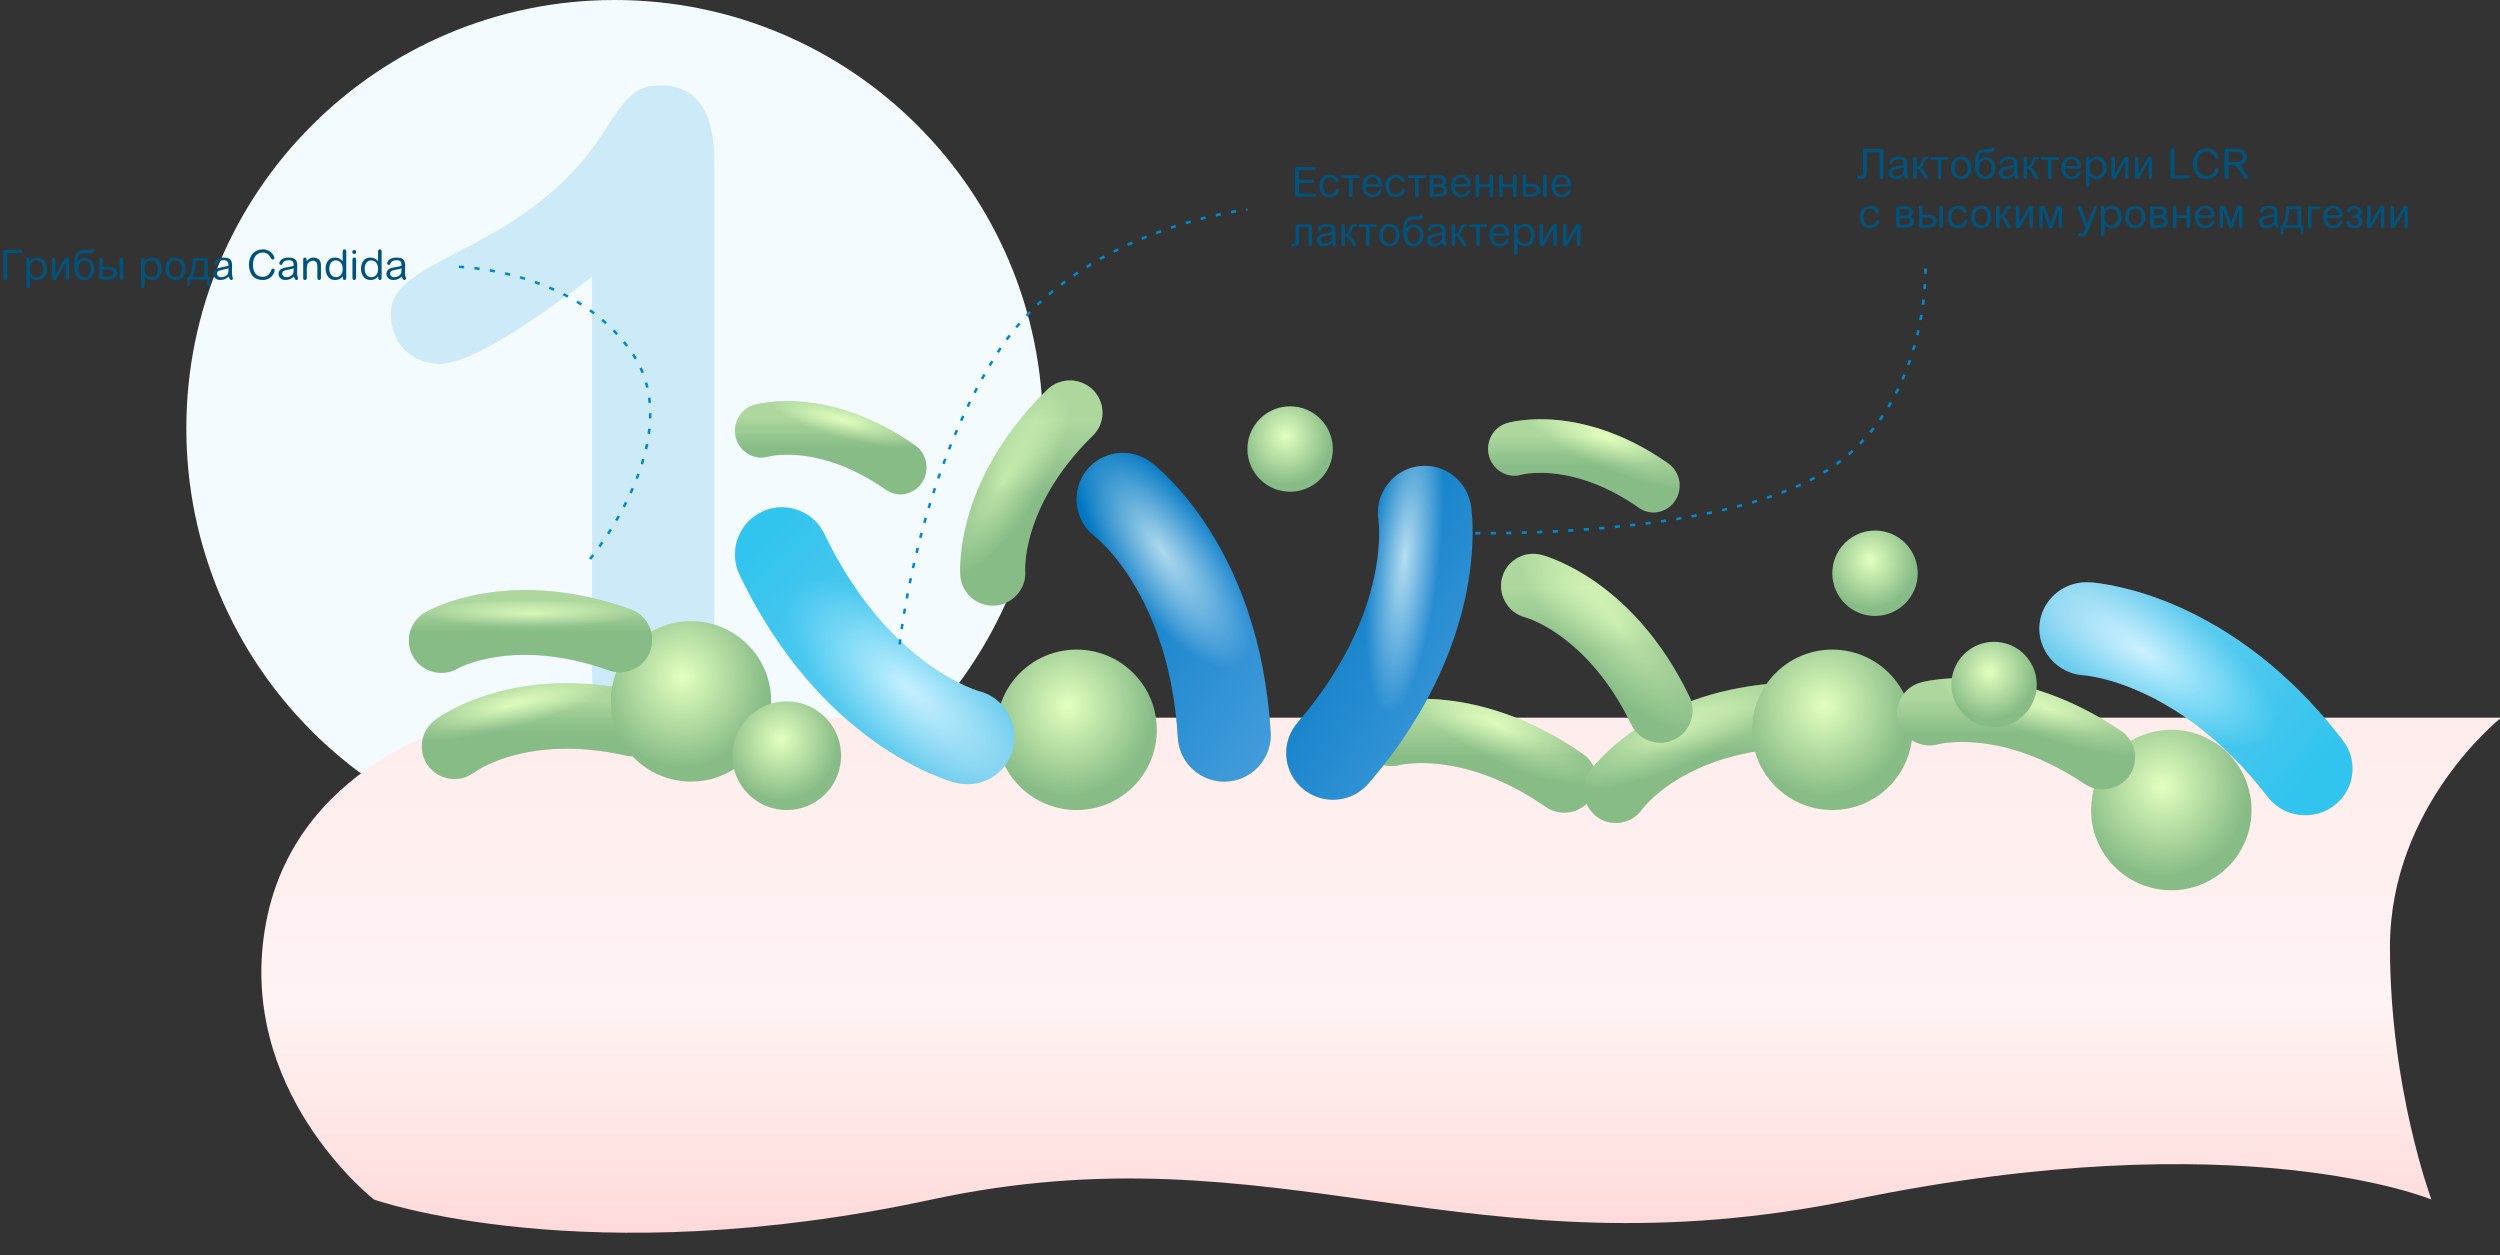 <svg width="966" height="485" viewBox="0 0 966 485" fill="none" xmlns="http://www.w3.org/2000/svg">
<rect x="0" y="0" width="966" height="485" fill="#333333" stroke="none"/>
<g clip-path="url(#clip0)">
<path d="M237.5 331C328.903 331 403 256.903 403 165.5C403 74.097 328.903 0 237.5 0C146.097 0 72 74.097 72 165.5C72 256.903 146.097 331 237.5 331Z" fill="#F3FBFF"/>
<path opacity="0.16" d="M276 63.783V257.325C276 266.171 276 292 252.562 292C231.966 292 228.77 274.663 228.77 259.448V106.949C197.875 130.302 179.764 140.563 169.821 140.563C159.523 140.563 151 133.133 151 121.102C151 98.811 202.847 98.104 233.031 51.399C241.554 38.307 244.75 33 255.403 33C276 33 276 55.645 276 63.783Z" fill="#0089CF"/>
<path d="M186.026 277.308H966.453C966.453 277.308 923.481 311.223 923.481 365.923C923.481 420.623 939.5 463.5 939.5 463.5C939.5 463.5 866 432.721 716.5 463.5C567 494.279 494 434.63 360 463.5C226 492.37 144.5 463.5 144.5 463.5C144.5 463.5 90.379 421.308 102.855 356.231C115.331 291.154 186.026 277.308 186.026 277.308Z" fill="url(#paint0_linear)"/>
<path fill-rule="evenodd" clip-rule="evenodd" d="M249.528 291.146C252.903 289.635 255.575 286.656 256.58 282.82C256.802 281.965 256.94 281.094 256.984 280.214C257.097 277.99 256.62 275.833 255.668 273.926C255.039 272.661 254.199 271.507 253.189 270.517C251.579 268.942 249.531 267.78 247.177 267.248C243.785 266.483 240.491 265.869 237.301 265.392C226.662 263.796 217.156 263.695 208.843 264.47C199.3 265.363 191.33 267.409 185.032 269.667C179.606 271.613 175.419 273.717 172.534 275.377C170.185 276.731 167.668 278.191 165.908 280.313C162.383 284.562 161.985 290.753 165.14 295.461C169.148 301.453 177.606 302.822 183.276 298.393C183.336 298.347 185.188 296.996 188.76 295.348C192.839 293.464 199.165 291.192 207.63 290.037C215.003 289.03 223.999 288.87 234.544 290.551C236.85 290.918 239.227 291.372 241.679 291.927C244.417 292.544 247.148 292.212 249.528 291.146Z" fill="url(#paint1_radial)"/>
<path fill-rule="evenodd" clip-rule="evenodd" d="M249.528 291.146C252.903 289.635 255.575 286.656 256.58 282.82C256.802 281.965 256.94 281.094 256.984 280.214C257.097 277.99 256.62 275.833 255.668 273.926C255.039 272.661 254.199 271.507 253.189 270.517C251.579 268.942 249.531 267.78 247.177 267.248C243.785 266.483 240.491 265.869 237.301 265.392C226.662 263.796 217.156 263.695 208.843 264.47C199.3 265.363 191.33 267.409 185.032 269.667C179.606 271.613 175.419 273.717 172.534 275.377C170.185 276.731 167.668 278.191 165.908 280.313C162.383 284.562 161.985 290.753 165.14 295.461C169.148 301.453 177.606 302.822 183.276 298.393C183.336 298.347 185.188 296.996 188.76 295.348C192.839 293.464 199.165 291.192 207.63 290.037C215.003 289.03 223.999 288.87 234.544 290.551C236.85 290.918 239.227 291.372 241.679 291.927C244.417 292.544 247.148 292.212 249.528 291.146Z" fill="url(#paint2_linear)" fill-opacity="0.4"/>
<path fill-rule="evenodd" clip-rule="evenodd" d="M394.096 303.937C397.232 307.068 401.034 309.531 405.273 311.093C408.616 312.328 412.229 313 416 313C424.552 313 432.297 309.536 437.903 303.937C443.524 298.326 447 290.57 447 282C447 278.507 446.422 275.149 445.359 272.018C443.813 267.472 441.242 263.401 437.919 260.079C432.309 254.468 424.56 251 416 251C412.232 251 408.622 251.672 405.28 252.904C401.038 254.468 397.233 256.929 394.096 260.061C390.77 263.384 388.195 267.456 386.649 272.003C385.579 275.138 385 278.501 385 282C385 290.57 388.477 298.326 394.096 303.937Z" fill="url(#paint3_radial)"/>
<path fill-rule="evenodd" clip-rule="evenodd" d="M604.78 313.995C608.466 313.894 612.061 312.192 614.442 309.081C614.969 308.388 615.427 307.647 615.8 306.863C616.746 304.882 617.121 302.739 616.966 300.643C616.863 299.256 616.526 297.89 615.966 296.607C615.079 294.565 613.626 292.734 611.656 291.361C608.812 289.386 606.005 287.584 603.239 285.945C594.025 280.477 585.289 276.795 577.322 274.362C568.176 271.573 560.045 270.427 553.378 270.102C547.633 269.824 542.971 270.157 539.682 270.579C536.999 270.924 534.122 271.301 531.697 272.569C526.834 275.104 524.124 280.587 525.256 286.063C526.686 293.029 533.976 297.466 540.887 295.579C540.96 295.558 543.179 295.028 547.101 294.877C551.579 294.703 558.277 295.024 566.528 297.168C573.714 299.037 582.078 302.287 591.176 307.797C593.165 309.003 595.186 310.312 597.241 311.743C599.534 313.338 602.179 314.067 604.78 313.995Z" fill="url(#paint4_radial)"/>
<path fill-rule="evenodd" clip-rule="evenodd" d="M604.78 313.995C608.466 313.894 612.061 312.192 614.442 309.081C614.969 308.388 615.427 307.647 615.8 306.863C616.746 304.882 617.121 302.739 616.966 300.643C616.863 299.256 616.526 297.89 615.966 296.607C615.079 294.565 613.626 292.734 611.656 291.361C608.812 289.386 606.005 287.584 603.239 285.945C594.025 280.477 585.289 276.795 577.322 274.362C568.176 271.573 560.045 270.427 553.378 270.102C547.633 269.824 542.971 270.157 539.682 270.579C536.999 270.924 534.122 271.301 531.697 272.569C526.834 275.104 524.124 280.587 525.256 286.063C526.686 293.029 533.976 297.466 540.887 295.579C540.96 295.558 543.179 295.028 547.101 294.877C551.579 294.703 558.277 295.024 566.528 297.168C573.714 299.037 582.078 302.287 591.176 307.797C593.165 309.003 595.186 310.312 597.241 311.743C599.534 313.338 602.179 314.067 604.78 313.995Z" fill="url(#paint5_linear)" fill-opacity="0.4"/>
<path fill-rule="evenodd" clip-rule="evenodd" d="M245.097 292.938C248.233 296.069 252.036 298.532 256.274 300.095C259.616 301.329 263.229 302 267.001 302C275.553 302 283.298 298.539 288.904 292.938C294.525 287.327 298 279.571 298 271.001C298 267.508 297.422 264.15 296.361 261.019C294.814 256.473 292.243 252.401 288.921 249.079C283.311 243.469 275.562 240 267.001 240C263.232 240 259.622 240.674 256.28 241.904C252.04 243.467 248.233 245.929 245.097 249.062C241.77 252.384 239.197 256.456 237.649 261.004C236.581 264.139 236 267.501 236 271.001C236 279.571 239.479 287.327 245.097 292.938Z" fill="url(#paint6_radial)"/>
<path fill-rule="evenodd" clip-rule="evenodd" d="M289.161 306.86C291.286 308.981 293.863 310.649 296.734 311.709C298.997 312.545 301.445 313 304.001 313C309.793 313 315.039 310.653 318.839 306.86C322.645 303.059 325 297.805 325 291.999C325 289.633 324.609 287.359 323.888 285.237C322.842 282.158 321.099 279.399 318.85 277.15C315.049 273.349 309.798 271 304.001 271C301.447 271 299 271.455 296.738 272.289C293.864 273.348 291.286 275.016 289.161 277.138C286.909 279.388 285.163 282.147 284.116 285.228C283.391 287.351 283 289.629 283 291.999C283 297.805 285.353 303.059 289.161 306.86Z" fill="url(#paint7_radial)"/>
<path fill-rule="evenodd" clip-rule="evenodd" d="M817.097 334.937C820.232 338.068 824.036 340.531 828.273 342.093C831.616 343.327 835.228 344 839 344C847.552 344 855.297 340.538 860.903 334.937C866.524 329.326 870 321.569 870 312.999C870 309.507 869.422 306.148 868.359 303.017C866.813 298.471 864.242 294.399 860.919 291.078C855.309 285.468 847.56 282 839 282C835.231 282 831.62 282.672 828.28 283.902C824.038 285.467 820.233 287.929 817.097 291.062C813.77 294.384 811.195 298.455 809.648 303.002C808.579 306.139 808 309.501 808 312.999C808 321.569 811.477 329.326 817.097 334.937Z" fill="url(#paint8_radial)"/>
<path fill-rule="evenodd" clip-rule="evenodd" d="M694.754 286.147C697.493 283.706 699.15 280.072 698.989 276.113C698.952 275.233 698.83 274.362 698.618 273.508C698.081 271.353 697.011 269.437 695.566 267.897C694.61 266.878 693.486 266.025 692.25 265.38C690.281 264.351 688.017 263.851 685.65 264.039C682.238 264.316 678.961 264.705 675.822 265.192C665.353 266.821 656.378 269.538 648.78 272.739C640.058 276.416 633.151 280.728 627.876 284.746C623.332 288.209 619.998 291.456 617.762 293.893C615.942 295.88 613.994 298.019 612.952 300.564C610.862 305.662 612.273 311.687 616.6 315.246C622.099 319.777 630.452 318.577 634.511 312.675C634.554 312.612 635.906 310.774 638.79 308.144C642.086 305.139 647.382 301.099 655.014 297.49C661.662 294.348 670.079 291.533 680.488 290.014C682.761 289.683 685.13 289.411 687.595 289.215C690.35 288.994 692.823 287.87 694.754 286.147Z" fill="url(#paint9_radial)"/>
<path fill-rule="evenodd" clip-rule="evenodd" d="M694.754 286.147C697.493 283.706 699.15 280.072 698.989 276.113C698.952 275.233 698.83 274.362 698.618 273.508C698.081 271.353 697.011 269.437 695.566 267.897C694.61 266.878 693.486 266.025 692.25 265.38C690.281 264.351 688.017 263.851 685.65 264.039C682.238 264.316 678.961 264.705 675.822 265.192C665.353 266.821 656.378 269.538 648.78 272.739C640.058 276.416 633.151 280.728 627.876 284.746C623.332 288.209 619.998 291.456 617.762 293.893C615.942 295.88 613.994 298.019 612.952 300.564C610.862 305.662 612.273 311.687 616.6 315.246C622.099 319.777 630.452 318.577 634.511 312.675C634.554 312.612 635.906 310.774 638.79 308.144C642.086 305.139 647.382 301.099 655.014 297.49C661.662 294.348 670.079 291.533 680.488 290.014C682.761 289.683 685.13 289.411 687.595 289.215C690.35 288.994 692.823 287.87 694.754 286.147Z" fill="url(#paint10_linear)" fill-opacity="0.4"/>
<path fill-rule="evenodd" clip-rule="evenodd" d="M686.097 303.938C689.232 307.069 693.036 309.532 697.273 311.095C700.615 312.329 704.228 313 708 313C716.552 313 724.296 309.538 729.903 303.938C735.523 298.327 739 290.571 739 282.001C739 278.508 738.422 275.15 737.358 272.019C735.812 267.473 733.241 263.401 729.919 260.079C724.309 254.468 716.56 251 708 251C704.231 251 700.619 251.672 697.28 252.904C693.038 254.468 689.233 256.929 686.097 260.062C682.77 263.384 680.195 267.456 678.646 272.004C677.579 275.139 677 278.501 677 282.001C677 290.571 680.476 298.327 686.097 303.938Z" fill="url(#paint11_radial)"/>
<path fill-rule="evenodd" clip-rule="evenodd" d="M812.982 304.989C816.657 304.841 820.218 303.1 822.552 299.977C823.07 299.28 823.512 298.537 823.876 297.752C824.79 295.769 825.135 293.636 824.953 291.554C824.831 290.178 824.475 288.823 823.9 287.557C822.986 285.536 821.513 283.739 819.529 282.401C816.665 280.474 813.843 278.721 811.065 277.129C801.797 271.818 793.033 268.275 785.057 265.964C775.895 263.314 767.771 262.286 761.117 262.053C755.383 261.854 750.737 262.248 747.465 262.711C744.795 263.088 741.931 263.503 739.529 264.795C734.716 267.381 732.089 272.868 733.289 278.295C734.812 285.2 742.144 289.512 749.009 287.544C749.082 287.521 751.289 286.966 755.196 286.763C759.66 286.529 766.343 286.757 774.604 288.777C781.796 290.538 790.181 293.658 799.331 299.013C801.331 300.184 803.366 301.458 805.433 302.854C807.743 304.408 810.392 305.096 812.982 304.989Z" fill="url(#paint12_radial)"/>
<path fill-rule="evenodd" clip-rule="evenodd" d="M812.982 304.989C816.657 304.841 820.218 303.1 822.552 299.977C823.07 299.28 823.512 298.537 823.876 297.752C824.79 295.769 825.135 293.636 824.953 291.554C824.831 290.178 824.475 288.823 823.9 287.557C822.986 285.536 821.513 283.739 819.529 282.401C816.665 280.474 813.843 278.721 811.065 277.129C801.797 271.818 793.033 268.275 785.057 265.964C775.895 263.314 767.771 262.286 761.117 262.053C755.383 261.854 750.737 262.248 747.465 262.711C744.795 263.088 741.931 263.503 739.529 264.795C734.716 267.381 732.089 272.868 733.289 278.295C734.812 285.2 742.144 289.512 749.009 287.544C749.082 287.521 751.289 286.966 755.196 286.763C759.66 286.529 766.343 286.757 774.604 288.777C781.796 290.538 790.181 293.658 799.331 299.013C801.331 300.184 803.366 301.458 805.433 302.854C807.743 304.408 810.392 305.096 812.982 304.989Z" fill="url(#paint13_linear)" fill-opacity="0.4"/>
<path fill-rule="evenodd" clip-rule="evenodd" d="M243.132 259.234C246.645 258.163 249.642 255.558 251.1 251.909C251.421 251.097 251.663 250.258 251.814 249.398C252.193 247.224 251.983 245.048 251.277 243.055C250.808 241.736 250.121 240.499 249.241 239.403C247.846 237.659 245.964 236.267 243.707 235.455C240.451 234.292 237.276 233.285 234.187 232.426C223.885 229.56 214.517 228.301 206.219 228.048C196.696 227.761 188.587 228.801 182.1 230.251C176.51 231.502 172.123 233.059 169.078 234.338C166.595 235.383 163.933 236.509 161.943 238.382C157.951 242.129 156.81 248.165 159.352 253.179C162.581 259.557 170.759 261.934 176.892 258.275C176.957 258.235 178.946 257.134 182.669 255.95C186.921 254.594 193.438 253.133 201.931 253.03C209.327 252.941 218.222 253.882 228.423 256.822C230.652 257.463 232.942 258.2 235.294 259.044C237.922 259.985 240.655 259.992 243.132 259.234Z" fill="url(#paint14_radial)"/>
<path fill-rule="evenodd" clip-rule="evenodd" d="M243.132 259.234C246.645 258.163 249.642 255.558 251.1 251.909C251.421 251.097 251.663 250.258 251.814 249.398C252.193 247.224 251.983 245.048 251.277 243.055C250.808 241.736 250.121 240.499 249.241 239.403C247.846 237.659 245.964 236.267 243.707 235.455C240.451 234.292 237.276 233.285 234.187 232.426C223.885 229.56 214.517 228.301 206.219 228.048C196.696 227.761 188.587 228.801 182.1 230.251C176.51 231.502 172.123 233.059 169.078 234.338C166.595 235.383 163.933 236.509 161.943 238.382C157.951 242.129 156.81 248.165 159.352 253.179C162.581 259.557 170.759 261.934 176.892 258.275C176.957 258.235 178.946 257.134 182.669 255.95C186.921 254.594 193.438 253.133 201.931 253.03C209.327 252.941 218.222 253.882 228.423 256.822C230.652 257.463 232.942 258.2 235.294 259.044C237.922 259.985 240.655 259.992 243.132 259.234Z" fill="url(#paint15_linear)" fill-opacity="0.4"/>
<path fill-rule="evenodd" clip-rule="evenodd" d="M635.791 285.577C639.031 287.272 642.971 287.521 646.546 285.953C647.339 285.602 648.096 285.174 648.803 284.672C650.585 283.394 651.95 281.704 652.837 279.798C653.424 278.535 653.798 277.176 653.936 275.784C654.161 273.57 653.795 271.266 652.76 269.112C651.261 266.008 649.708 263.075 648.117 260.306C642.804 251.068 637.035 243.623 631.323 237.641C624.766 230.777 618.288 225.842 612.678 222.334C607.841 219.309 603.646 217.348 600.594 216.125C598.105 215.128 595.432 214.069 592.716 214.004C587.272 213.87 582.26 217.351 580.571 222.685C578.419 229.467 582.565 236.872 589.466 238.566C589.54 238.584 591.718 239.194 595.186 240.959C599.146 242.971 604.785 246.493 610.882 252.359C616.193 257.469 621.845 264.358 627.037 273.577C628.17 275.592 629.283 277.714 630.364 279.96C631.574 282.466 633.505 284.379 635.791 285.577Z" fill="url(#paint16_radial)"/>
<path fill-rule="evenodd" clip-rule="evenodd" d="M635.791 285.577C639.031 287.272 642.971 287.521 646.546 285.953C647.339 285.602 648.096 285.174 648.803 284.672C650.585 283.394 651.95 281.704 652.837 279.798C653.424 278.535 653.798 277.176 653.936 275.784C654.161 273.57 653.795 271.266 652.76 269.112C651.261 266.008 649.708 263.075 648.117 260.306C642.804 251.068 637.035 243.623 631.323 237.641C624.766 230.777 618.288 225.842 612.678 222.334C607.841 219.309 603.646 217.348 600.594 216.125C598.105 215.128 595.432 214.069 592.716 214.004C587.272 213.87 582.26 217.351 580.571 222.685C578.419 229.467 582.565 236.872 589.466 238.566C589.54 238.584 591.718 239.194 595.186 240.959C599.146 242.971 604.785 246.493 610.882 252.359C616.193 257.469 621.845 264.358 627.037 273.577C628.17 275.592 629.283 277.714 630.364 279.96C631.574 282.466 633.505 284.379 635.791 285.577Z" fill="url(#paint17_linear)" fill-opacity="0.4"/>
<path fill-rule="evenodd" clip-rule="evenodd" d="M712.841 233.177C714.51 234.842 716.535 236.153 718.789 236.985C720.57 237.643 722.493 238 724.499 238C729.052 238 733.173 236.157 736.158 233.177C739.15 230.189 741 226.061 741 221.501C741 219.641 740.693 217.854 740.127 216.187C739.304 213.766 737.935 211.601 736.166 209.832C733.181 206.846 729.056 205 724.499 205C722.493 205 720.571 205.357 718.793 206.013C716.535 206.846 714.511 208.155 712.841 209.823C711.072 211.591 709.7 213.759 708.875 216.179C708.307 217.847 708 219.638 708 221.501C708 226.061 709.85 230.189 712.841 233.177Z" fill="url(#paint18_radial)"/>
<path fill-rule="evenodd" clip-rule="evenodd" d="M639.341 197.991C642.297 197.863 645.159 196.403 647.034 193.784C647.451 193.2 647.807 192.579 648.098 191.922C648.834 190.262 649.11 188.472 648.961 186.73C648.863 185.576 648.576 184.441 648.114 183.378C647.377 181.69 646.191 180.183 644.594 179.063C642.293 177.45 640.021 175.984 637.784 174.651C630.329 170.206 623.279 167.243 616.862 165.312C609.494 163.095 602.958 162.234 597.608 162.043C592.997 161.878 589.262 162.212 586.626 162.601C584.48 162.92 582.178 163.269 580.246 164.352C576.377 166.52 574.265 171.118 575.234 175.665C576.464 181.447 582.362 185.056 587.881 183.404C587.94 183.387 589.715 182.919 592.857 182.747C596.448 182.548 601.824 182.739 608.466 184.428C614.251 185.899 620.998 188.506 628.359 192.99C629.969 193.967 631.604 195.035 633.267 196.204C635.124 197.504 637.257 198.079 639.341 197.991Z" fill="url(#paint19_radial)"/>
<path fill-rule="evenodd" clip-rule="evenodd" d="M639.341 197.991C642.297 197.863 645.159 196.403 647.034 193.784C647.451 193.2 647.807 192.579 648.098 191.922C648.834 190.262 649.11 188.472 648.961 186.73C648.863 185.576 648.576 184.441 648.114 183.378C647.377 181.69 646.191 180.183 644.594 179.063C642.293 177.45 640.021 175.984 637.784 174.651C630.329 170.206 623.279 167.243 616.862 165.312C609.494 163.095 602.958 162.234 597.608 162.043C592.997 161.878 589.262 162.212 586.626 162.601C584.48 162.92 582.178 163.269 580.246 164.352C576.377 166.52 574.265 171.118 575.234 175.665C576.464 181.447 582.362 185.056 587.881 183.404C587.94 183.387 589.715 182.919 592.857 182.747C596.448 182.548 601.824 182.739 608.466 184.428C614.251 185.899 620.998 188.506 628.359 192.99C629.969 193.967 631.604 195.035 633.267 196.204C635.124 197.504 637.257 198.079 639.341 197.991Z" fill="url(#paint20_linear)" fill-opacity="0.4"/>
<path fill-rule="evenodd" clip-rule="evenodd" d="M885.655 314.284C890.805 315.755 896.536 314.984 901.225 311.74C902.264 311.022 903.229 310.198 904.098 309.286C906.288 306.976 907.767 304.189 908.487 301.237C908.968 299.281 909.112 297.253 908.914 295.243C908.596 292.046 907.407 288.884 905.292 286.142C902.243 282.175 899.164 278.468 896.074 274.996C885.772 263.432 875.326 254.545 865.391 247.709C853.983 239.867 843.245 234.728 834.16 231.36C826.334 228.464 819.74 226.887 814.994 226.03C811.131 225.328 806.985 224.589 803.057 225.269C795.198 226.628 788.99 232.99 788.106 241.024C786.974 251.238 795.075 260.538 805.478 260.961C805.588 260.965 808.896 261.206 814.395 262.72C820.663 264.439 829.788 267.812 840.248 274.375C849.357 280.093 859.472 288.226 869.604 299.792C871.814 302.323 874.03 305.012 876.233 307.876C878.694 311.079 882.023 313.238 885.655 314.284Z" fill="url(#paint21_radial)"/>
<path fill-rule="evenodd" clip-rule="evenodd" d="M885.655 314.284C890.805 315.755 896.536 314.984 901.225 311.74C902.264 311.022 903.229 310.198 904.098 309.286C906.288 306.976 907.767 304.189 908.487 301.237C908.968 299.281 909.112 297.253 908.914 295.243C908.596 292.046 907.407 288.884 905.292 286.142C902.243 282.175 899.164 278.468 896.074 274.996C885.772 263.432 875.326 254.545 865.391 247.709C853.983 239.867 843.245 234.728 834.16 231.36C826.334 228.464 819.74 226.887 814.994 226.03C811.131 225.328 806.985 224.589 803.057 225.269C795.198 226.628 788.99 232.99 788.106 241.024C786.974 251.238 795.075 260.538 805.478 260.961C805.588 260.965 808.896 261.206 814.395 262.72C820.663 264.439 829.788 267.812 840.248 274.375C849.357 280.093 859.472 288.226 869.604 299.792C871.814 302.323 874.03 305.012 876.233 307.876C878.694 311.079 882.023 313.238 885.655 314.284Z" fill="url(#paint22_linear)" fill-opacity="0.4"/>
<path fill-rule="evenodd" clip-rule="evenodd" d="M310.615 198.091C305.884 195.606 300.136 195.234 294.909 197.526C293.752 198.037 292.643 198.66 291.611 199.394C289.01 201.257 287.006 203.734 285.713 206.527C284.852 208.375 284.305 210.363 284.095 212.4C283.764 215.642 284.293 219.022 285.805 222.17C287.988 226.718 290.248 231.017 292.569 235.081C300.309 248.624 308.724 259.535 317.054 268.306C326.617 278.368 336.07 285.611 344.261 290.761C351.319 295.195 357.443 298.077 361.904 299.868C365.534 301.336 369.435 302.891 373.407 302.994C381.353 303.206 388.687 298.114 391.161 290.303C394.315 280.374 388.27 269.518 378.199 267.034C378.091 267.007 374.909 266.111 369.846 263.513C364.074 260.556 355.84 255.39 346.943 246.789C339.198 239.294 330.951 229.199 323.381 215.688C321.732 212.73 320.109 209.618 318.531 206.333C316.772 202.661 313.956 199.852 310.615 198.091Z" fill="url(#paint23_radial)"/>
<path fill-rule="evenodd" clip-rule="evenodd" d="M310.615 198.091C305.884 195.606 300.136 195.234 294.909 197.526C293.752 198.037 292.643 198.66 291.611 199.394C289.01 201.257 287.006 203.734 285.713 206.527C284.852 208.375 284.305 210.363 284.095 212.4C283.764 215.642 284.293 219.022 285.805 222.17C287.988 226.718 290.248 231.017 292.569 235.081C300.309 248.624 308.724 259.535 317.054 268.306C326.617 278.368 336.07 285.611 344.261 290.761C351.319 295.195 357.443 298.077 361.904 299.868C365.534 301.336 369.435 302.891 373.407 302.994C381.353 303.206 388.687 298.114 391.161 290.303C394.315 280.374 388.27 269.518 378.199 267.034C378.091 267.007 374.909 266.111 369.846 263.513C364.074 260.556 355.84 255.39 346.943 246.789C339.198 239.294 330.951 229.199 323.381 215.688C321.732 212.73 320.109 209.618 318.531 206.333C316.772 202.661 313.956 199.852 310.615 198.091Z" fill="url(#paint24_linear)" fill-opacity="0.4"/>
<path fill-rule="evenodd" clip-rule="evenodd" d="M758.841 276.177C760.51 277.842 762.535 279.153 764.789 279.986C766.57 280.643 768.493 281 770.501 281C775.052 281 779.173 279.157 782.158 276.177C785.15 273.191 787 269.061 787 264.501C787 262.641 786.693 260.854 786.127 259.187C785.304 256.768 783.935 254.601 782.168 252.832C779.181 249.846 775.056 248 770.501 248C768.493 248 766.571 248.357 764.793 249.013C762.535 249.846 760.511 251.155 758.841 252.823C757.072 254.591 755.7 256.759 754.875 259.179C754.307 260.847 754 262.638 754 264.501C754 269.061 755.85 273.191 758.841 276.177Z" fill="url(#paint25_radial)"/>
<path fill-rule="evenodd" clip-rule="evenodd" d="M459.288 295.577C462.68 299.617 467.799 302.117 473.433 301.996C474.682 301.965 475.926 301.812 477.143 301.528C480.221 300.812 482.974 299.311 485.204 297.257C486.683 295.897 487.923 294.293 488.877 292.517C490.393 289.69 491.173 286.42 490.968 282.984C490.673 278.024 490.212 273.262 489.609 268.693C487.594 253.461 483.984 240.369 479.647 229.261C474.668 216.507 468.735 206.366 463.17 198.604C458.376 191.915 453.856 186.993 450.452 183.683C447.681 180.987 444.697 178.103 441.109 176.519C433.922 173.347 425.319 175.222 420.135 181.403C413.542 189.254 415.007 201.404 423.286 207.452C423.372 207.515 425.944 209.528 429.602 213.787C433.778 218.649 439.372 226.446 444.286 237.615C448.565 247.344 452.327 259.633 454.196 274.77C454.6 278.079 454.919 281.523 455.132 285.105C455.369 289.107 456.895 292.724 459.288 295.577Z" fill="url(#paint26_radial)"/>
<path fill-rule="evenodd" clip-rule="evenodd" d="M459.288 295.577C462.68 299.617 467.799 302.117 473.433 301.996C474.682 301.965 475.926 301.812 477.143 301.528C480.221 300.812 482.974 299.311 485.204 297.257C486.683 295.897 487.923 294.293 488.877 292.517C490.393 289.69 491.173 286.42 490.968 282.984C490.673 278.024 490.212 273.262 489.609 268.693C487.594 253.461 483.984 240.369 479.647 229.261C474.668 216.507 468.735 206.366 463.17 198.604C458.376 191.915 453.856 186.993 450.452 183.683C447.681 180.987 444.697 178.103 441.109 176.519C433.922 173.347 425.319 175.222 420.135 181.403C413.542 189.254 415.007 201.404 423.286 207.452C423.372 207.515 425.944 209.528 429.602 213.787C433.778 218.649 439.372 226.446 444.286 237.615C448.565 247.344 452.327 259.633 454.196 274.77C454.6 278.079 454.919 281.523 455.132 285.105C455.369 289.107 456.895 292.724 459.288 295.577Z" fill="url(#paint27_linear)" fill-opacity="0.4"/>
<path fill-rule="evenodd" clip-rule="evenodd" d="M497.045 289.706C496.671 294.984 498.628 300.357 502.789 304.199C503.713 305.048 504.721 305.804 505.801 306.45C508.53 308.082 511.572 308.92 514.623 308.995C516.643 309.044 518.664 308.755 520.599 308.138C523.674 307.158 526.524 305.346 528.781 302.727C532.039 298.947 535.039 295.193 537.799 291.475C547 279.092 553.548 267.136 558.184 256.106C563.509 243.439 566.31 231.993 567.716 222.516C568.929 214.35 569.102 207.649 568.956 202.891C568.838 199.014 568.692 194.853 567.208 191.21C564.229 183.907 556.69 179.261 548.612 180.097C538.351 181.159 530.907 190.94 532.664 201.072C532.679 201.178 533.136 204.423 532.803 210.044C532.423 216.464 531.014 225.986 526.75 237.462C523.04 247.457 517.161 258.943 507.92 271.156C505.899 273.827 503.719 276.529 501.368 279.259C498.737 282.309 497.312 285.98 497.045 289.706Z" fill="url(#paint28_radial)"/>
<path fill-rule="evenodd" clip-rule="evenodd" d="M497.045 289.706C496.671 294.984 498.628 300.357 502.789 304.199C503.713 305.048 504.721 305.804 505.801 306.45C508.53 308.082 511.572 308.92 514.623 308.995C516.643 309.044 518.664 308.755 520.599 308.138C523.674 307.158 526.524 305.346 528.781 302.727C532.039 298.947 535.039 295.193 537.799 291.475C547 279.092 553.548 267.136 558.184 256.106C563.509 243.439 566.31 231.993 567.716 222.516C568.929 214.35 569.102 207.649 568.956 202.891C568.838 199.014 568.692 194.853 567.208 191.21C564.229 183.907 556.69 179.261 548.612 180.097C538.351 181.159 530.907 190.94 532.664 201.072C532.679 201.178 533.136 204.423 532.803 210.044C532.423 216.464 531.014 225.986 526.75 237.462C523.04 247.457 517.161 258.943 507.92 271.156C505.899 273.827 503.719 276.529 501.368 279.259C498.737 282.309 497.312 285.98 497.045 289.706Z" fill="url(#paint29_linear)" fill-opacity="0.4"/>
<path fill-rule="evenodd" clip-rule="evenodd" d="M425.853 161.367C426.414 157.748 425.368 153.934 422.709 151.05C422.115 150.411 421.463 149.832 420.753 149.326C418.956 148.047 416.897 147.298 414.793 147.071C413.396 146.922 411.981 147.008 410.608 147.323C408.424 147.825 406.347 148.917 404.632 150.592C402.161 153.014 399.87 155.432 397.747 157.834C390.672 165.85 385.452 173.719 381.611 181.064C377.202 189.493 374.607 197.226 373.09 203.676C371.783 209.236 371.278 213.846 371.107 217.132C370.966 219.812 370.827 222.688 371.649 225.284C373.296 230.487 378.247 234.115 383.882 233.997C391.049 233.848 396.755 227.53 396.124 220.441C396.117 220.365 395.991 218.105 396.542 214.249C397.171 209.845 398.692 203.364 402.3 195.693C405.44 189.01 410.167 181.428 417.265 173.535C418.815 171.81 420.478 170.072 422.266 168.323C424.262 166.366 425.456 163.918 425.853 161.367Z" fill="url(#paint30_radial)"/>
<path fill-rule="evenodd" clip-rule="evenodd" d="M425.853 161.367C426.414 157.748 425.368 153.934 422.709 151.05C422.115 150.411 421.463 149.832 420.753 149.326C418.956 148.047 416.897 147.298 414.793 147.071C413.396 146.922 411.981 147.008 410.608 147.323C408.424 147.825 406.347 148.917 404.632 150.592C402.161 153.014 399.87 155.432 397.747 157.834C390.672 165.85 385.452 173.719 381.611 181.064C377.202 189.493 374.607 197.226 373.09 203.676C371.783 209.236 371.278 213.846 371.107 217.132C370.966 219.812 370.827 222.688 371.649 225.284C373.296 230.487 378.247 234.115 383.882 233.997C391.049 233.848 396.755 227.53 396.124 220.441C396.117 220.365 395.991 218.105 396.542 214.249C397.171 209.845 398.692 203.364 402.3 195.693C405.44 189.01 410.167 181.428 417.265 173.535C418.815 171.81 420.478 170.072 422.266 168.323C424.262 166.366 425.456 163.918 425.853 161.367Z" fill="url(#paint31_linear)" fill-opacity="0.4"/>
<path fill-rule="evenodd" clip-rule="evenodd" d="M486.841 185.178C488.51 186.844 490.535 188.154 492.789 188.986C494.57 189.644 496.493 190 498.499 190C503.052 190 507.173 188.158 510.158 185.178C513.15 182.19 515 178.062 515 173.501C515 171.642 514.693 169.854 514.127 168.188C513.304 165.767 511.935 163.601 510.166 161.833C507.181 158.846 503.056 157 498.499 157C496.493 157 494.571 157.358 492.793 158.013C490.535 158.846 488.511 160.156 486.841 161.823C485.072 163.592 483.7 165.758 482.875 168.179C482.307 169.847 482 171.639 482 173.501C482 178.062 483.85 182.19 486.841 185.178Z" fill="url(#paint32_radial)"/>
<path fill-rule="evenodd" clip-rule="evenodd" d="M348.339 190.991C351.297 190.865 354.159 189.404 356.035 186.785C356.45 186.201 356.807 185.58 357.099 184.922C357.833 183.263 358.11 181.473 357.961 179.731C357.863 178.577 357.576 177.442 357.114 176.379C356.377 174.691 355.191 173.183 353.595 172.064C351.293 170.45 349.021 168.985 346.783 167.652C339.329 163.206 332.28 160.243 325.861 158.311C318.493 156.095 311.958 155.234 306.608 155.043C301.995 154.878 298.261 155.212 295.626 155.602C293.479 155.92 291.177 156.269 289.246 157.352C285.375 159.52 283.265 164.117 284.234 168.665C285.464 174.448 291.361 178.057 296.88 176.404C296.939 176.387 298.714 175.92 301.857 175.748C305.447 175.549 310.824 175.739 317.465 177.429C323.251 178.899 329.997 181.507 337.358 185.991C338.967 186.969 340.604 188.036 342.267 189.205C344.125 190.505 346.257 191.08 348.339 190.991Z" fill="url(#paint33_radial)"/>
<path fill-rule="evenodd" clip-rule="evenodd" d="M348.339 190.991C351.297 190.865 354.159 189.404 356.035 186.785C356.45 186.201 356.807 185.58 357.099 184.922C357.833 183.263 358.11 181.473 357.961 179.731C357.863 178.577 357.576 177.442 357.114 176.379C356.377 174.691 355.191 173.183 353.595 172.064C351.293 170.45 349.021 168.985 346.783 167.652C339.329 163.206 332.28 160.243 325.861 158.311C318.493 156.095 311.958 155.234 306.608 155.043C301.995 154.878 298.261 155.212 295.626 155.602C293.479 155.92 291.177 156.269 289.246 157.352C285.375 159.52 283.265 164.117 284.234 168.665C285.464 174.448 291.361 178.057 296.88 176.404C296.939 176.387 298.714 175.92 301.857 175.748C305.447 175.549 310.824 175.739 317.465 177.429C323.251 178.899 329.997 181.507 337.358 185.991C338.967 186.969 340.604 188.036 342.267 189.205C344.125 190.505 346.257 191.08 348.339 190.991Z" fill="url(#paint34_linear)" fill-opacity="0.4"/>
<path d="M228 216C228 216 267 169 244 136C221 103 175 103 175 103" stroke="#0089CF" stroke-dasharray="2 4"/>
<path d="M347.635 249.03C347.635 249.03 354 186 385 137C416 88 482 81 482 81" stroke="#0089CF" stroke-dasharray="2 4"/>
<path d="M570 206C570 206 662 208 704 183C746 158 744 103 744 103" stroke="#0089CF" stroke-dasharray="2 4"/>
<path d="M7.6 97.824C8.56 97.824 8.64 97.44 8.64 97.184C8.64 96.752 8.432 96.544 7.6 96.544H2.576C1.44 96.544 1.296 96.624 1.296 97.808V106.928C1.296 107.952 1.536 108.192 2.064 108.192C2.576 108.192 2.816 107.952 2.816 106.928V97.824H7.6ZM11.496 100.464C11.496 99.84 11.272 99.52 10.824 99.52C10.376 99.52 10.152 99.728 10.152 100.624V110.208C10.152 111.328 10.52 111.36 10.856 111.36C11.304 111.36 11.544 111.168 11.544 110.192V106.752C12.28 107.712 13.256 108.192 14.472 108.192C16.888 108.192 18.136 106.336 18.136 103.936C18.136 101.552 16.872 99.52 14.44 99.52C13.24 99.52 12.248 100 11.496 100.96V100.464ZM16.712 103.92C16.712 105.792 15.72 107.104 14.216 107.104C12.76 107.104 11.528 106.016 11.528 103.776C11.528 101.744 12.616 100.608 14.168 100.608C15.544 100.608 16.712 101.824 16.712 103.92ZM21.388 100.368C21.388 99.744 21.036 99.52 20.716 99.52C20.252 99.52 20.012 99.808 20.012 100.368V107.28C20.012 107.904 20.268 108.208 20.972 108.208C21.468 108.208 21.58 108.112 21.836 107.664L25.34 101.488V107.328C25.34 107.92 25.628 108.192 26.012 108.192C26.476 108.192 26.716 107.904 26.716 107.328V100.432C26.716 99.792 26.46 99.52 25.708 99.52C25.372 99.536 25.068 99.696 24.876 100.032L21.388 106.256V100.368ZM29.89 101.28C29.938 98.672 30.658 97.856 33.026 97.888L33.97 97.904C36.082 97.936 36.274 97.248 36.274 96.608C36.274 96.256 36.082 96.08 35.682 96.08C35.346 96.08 35.074 96.464 34.866 96.528C34.77 96.56 34.53 96.576 34.146 96.576C31.874 96.576 30.866 96.72 29.986 97.488C29.106 98.256 28.674 99.44 28.674 102.064C28.674 103.808 28.818 105.04 29.106 105.776C29.682 107.248 30.754 108.192 32.674 108.192C35.186 108.192 36.498 106.224 36.498 103.872C36.498 101.472 35.01 99.696 32.722 99.696C31.538 99.696 30.594 100.224 29.89 101.28ZM32.674 107.12C31.314 107.12 30.226 106.016 30.226 104.08C30.226 102.032 31.17 100.784 32.626 100.784C34.082 100.784 35.074 101.856 35.074 103.824C35.074 105.808 34.098 107.12 32.674 107.12ZM47.636 100.368C47.636 99.744 47.283 99.52 46.947 99.52C46.483 99.52 46.243 99.808 46.243 100.368V107.328C46.243 107.984 46.611 108.192 46.931 108.192C47.395 108.192 47.636 107.904 47.636 107.328V100.368ZM39.748 100.368C39.748 99.728 39.411 99.52 39.075 99.52C38.611 99.52 38.371 99.808 38.371 100.368V107.04C38.371 107.68 38.691 108 39.316 108H41.876C44.307 108 45.188 106.768 45.188 105.488C45.188 104.144 44.163 102.992 41.556 102.992H39.748V100.368ZM39.748 104.064H41.444C43.172 104.064 43.748 104.576 43.748 105.488C43.748 106.272 43.395 106.912 41.252 106.912H39.748V104.064ZM55.84 100.464C55.84 99.84 55.616 99.52 55.168 99.52C54.72 99.52 54.496 99.728 54.496 100.624V110.208C54.496 111.328 54.864 111.36 55.2 111.36C55.648 111.36 55.888 111.168 55.888 110.192V106.752C56.624 107.712 57.6 108.192 58.816 108.192C61.232 108.192 62.48 106.336 62.48 103.936C62.48 101.552 61.216 99.52 58.784 99.52C57.584 99.52 56.592 100 55.84 100.96V100.464ZM61.056 103.92C61.056 105.792 60.064 107.104 58.56 107.104C57.104 107.104 55.872 106.016 55.872 103.776C55.872 101.744 56.96 100.608 58.512 100.608C59.888 100.608 61.056 101.824 61.056 103.92ZM67.748 99.52C65.268 99.52 63.844 101.152 63.844 104.016C63.844 106.464 65.316 108.192 67.748 108.192C70.068 108.192 71.652 106.624 71.652 103.856C71.652 101.088 70.116 99.52 67.748 99.52ZM67.764 107.104C66.228 107.104 65.268 105.856 65.268 103.856C65.268 101.856 66.228 100.608 67.764 100.608C69.284 100.608 70.228 101.824 70.228 103.856C70.228 105.856 69.3 107.104 67.764 107.104ZM80.296 100.48C80.296 99.856 80.104 99.696 79.512 99.696H75.288C74.664 99.696 74.504 99.936 74.504 100.72C74.504 101.904 74.216 105.152 73.08 106.912C72.584 106.912 72.344 107.168 72.344 107.68V109.84C72.344 110.32 72.52 110.56 72.872 110.56C73.24 110.56 73.432 110.32 73.432 109.84V108H80.104V109.84C80.104 110.32 80.28 110.56 80.648 110.56C81.016 110.56 81.192 110.32 81.192 109.84V107.68C81.192 107.168 80.952 106.912 80.472 106.912H80.296V100.48ZM78.904 100.784V106.912H74.408C75.208 105.232 75.624 103.2 75.672 100.784H78.904ZM88.406 106.832C88.646 107.744 88.95 108.192 89.334 108.192C89.702 108.192 90.006 107.92 90.006 107.648C90.022 107.44 89.606 106.368 89.622 105.552L89.67 102.944C89.67 100.88 89.382 99.52 86.294 99.52C83.878 99.52 82.742 100.8 82.742 101.776C82.742 102.096 83.03 102.368 83.366 102.368C83.638 102.368 83.814 102.288 84.054 101.696C84.358 100.928 85.142 100.544 86.39 100.544C87.734 100.544 88.278 101.008 88.278 102.688C87.798 102.864 84.854 103.424 84.182 103.6C83.366 103.824 82.438 104.512 82.438 105.824C82.438 107.168 83.462 108.192 85.126 108.192C86.39 108.192 87.478 107.744 88.406 106.832ZM88.294 103.68C88.294 105.312 88.182 106.112 87.11 106.688C86.598 106.96 86.038 107.104 85.446 107.104C84.47 107.104 83.862 106.48 83.862 105.728C83.862 105.328 84.102 104.816 84.598 104.608C84.918 104.48 87.814 103.872 88.294 103.68ZM106.129 104.432C106.129 104.016 105.777 103.792 105.473 103.792C105.025 103.792 104.897 104.144 104.785 104.448C104.225 106.048 103.121 106.96 101.457 106.96C99.953 106.96 97.745 106.096 97.745 102.336C97.745 98.576 99.985 97.584 101.585 97.584C102.369 97.584 102.881 97.824 103.217 98.032C103.713 98.336 104.161 98.8 104.449 99.36C104.673 99.776 104.945 100.304 105.409 100.304C105.841 100.304 106.033 99.92 106.033 99.632C106.033 99.072 104.881 96.352 101.521 96.352C98.417 96.352 96.177 98.688 96.177 102.272C96.177 103.984 96.753 105.728 97.809 106.832C98.833 107.904 100.337 108.192 101.601 108.192C104.881 108.192 106.129 105.408 106.129 104.432ZM113.593 106.832C113.753 107.424 113.977 108.192 114.521 108.192C114.889 108.192 115.193 107.92 115.193 107.648C115.193 107.392 115.049 107.008 115.033 106.928C114.937 106.672 114.809 106.32 114.809 105.552C114.809 105.184 114.857 103.36 114.857 102.944C114.857 101.024 114.649 99.52 111.481 99.52C108.473 99.52 107.929 101.296 107.929 101.776C107.929 102.112 108.217 102.368 108.553 102.368C108.985 102.368 109.097 102.064 109.241 101.696C109.593 100.832 110.617 100.544 111.577 100.544C113.401 100.544 113.433 101.584 113.465 102.688C113.097 102.816 112.921 102.864 112.681 102.928C112.361 103.008 110.713 103.296 110.345 103.376C109.369 103.568 107.625 103.936 107.625 105.824C107.625 106.992 108.473 108.192 110.313 108.192C112.121 108.192 113.161 107.248 113.593 106.832ZM113.481 103.68C113.481 104.608 113.449 105.36 113.129 105.904C112.649 106.736 111.513 107.104 110.633 107.104C109.481 107.104 109.049 106.304 109.049 105.728C109.049 105.408 109.193 104.736 110.121 104.48C110.777 104.304 111.561 104.192 112.553 103.968C112.985 103.872 113.273 103.76 113.481 103.68ZM124.017 102.704C124.017 102.176 124.017 101.168 123.473 100.544C122.897 99.888 122.145 99.52 121.137 99.52C119.649 99.52 118.945 100.384 118.513 100.944C118.513 100.256 118.497 100.048 118.369 99.824C118.305 99.68 118.081 99.52 117.825 99.52C117.601 99.52 117.425 99.632 117.329 99.712C117.153 99.888 117.153 100.176 117.153 100.624V107.056C117.153 107.52 117.153 107.824 117.345 108C117.473 108.112 117.665 108.192 117.841 108.192C118.049 108.192 118.209 108.112 118.337 108C118.529 107.824 118.545 107.52 118.545 107.056V104.416C118.545 102.672 118.689 102.32 118.929 101.888C119.313 101.184 120.113 100.736 120.913 100.736C121.489 100.736 122.065 101.008 122.369 101.536C122.545 101.84 122.625 102.288 122.625 103.104V107.056C122.625 107.52 122.625 107.824 122.817 108C122.961 108.128 123.153 108.192 123.329 108.192C123.537 108.192 123.697 108.112 123.825 108C124.017 107.824 124.017 107.52 124.017 107.056V102.704ZM132.453 106.752V107.248C132.453 107.488 132.453 108.192 133.125 108.192C133.301 108.192 133.477 108.128 133.605 108C133.797 107.84 133.797 107.552 133.797 107.088V97.504C133.797 96.976 133.797 96.352 133.093 96.352C132.405 96.352 132.405 96.96 132.405 97.52V100.96C132.261 100.752 131.301 99.52 129.477 99.52C126.613 99.52 125.813 102.016 125.813 103.776C125.813 105.376 126.501 108.192 129.509 108.192C131.269 108.192 132.053 107.232 132.453 106.752ZM129.781 107.104C128.693 107.104 127.237 106.272 127.237 103.792C127.237 101.984 128.181 100.608 129.733 100.608C130.581 100.608 132.421 101.12 132.421 103.936C132.421 106.304 131.029 107.104 129.781 107.104ZM137.593 100.656C137.593 100.08 137.609 99.52 136.905 99.52C136.361 99.52 136.185 99.824 136.185 100.656V107.056C136.185 107.552 136.201 108.192 136.889 108.192C137.321 108.192 137.577 108.016 137.593 107.056V100.656ZM137.657 97.36C137.657 96.944 137.321 96.592 136.889 96.592C136.457 96.592 136.121 96.944 136.121 97.36C136.121 97.792 136.457 98.144 136.889 98.144C137.321 98.144 137.657 97.792 137.657 97.36ZM146.125 106.752V107.248C146.125 107.488 146.125 108.192 146.797 108.192C146.973 108.192 147.149 108.128 147.277 108C147.469 107.84 147.469 107.552 147.469 107.088V97.504C147.469 96.976 147.469 96.352 146.765 96.352C146.077 96.352 146.077 96.96 146.077 97.52V100.96C145.933 100.752 144.973 99.52 143.149 99.52C140.285 99.52 139.485 102.016 139.485 103.776C139.485 105.376 140.173 108.192 143.181 108.192C144.941 108.192 145.725 107.232 146.125 106.752ZM143.453 107.104C142.365 107.104 140.909 106.272 140.909 103.792C140.909 101.984 141.853 100.608 143.405 100.608C144.253 100.608 146.093 101.12 146.093 103.936C146.093 106.304 144.701 107.104 143.453 107.104ZM155.281 106.832C155.441 107.424 155.665 108.192 156.209 108.192C156.577 108.192 156.881 107.92 156.881 107.648C156.881 107.392 156.737 107.008 156.721 106.928C156.625 106.672 156.497 106.32 156.497 105.552C156.497 105.184 156.545 103.36 156.545 102.944C156.545 101.024 156.337 99.52 153.169 99.52C150.161 99.52 149.617 101.296 149.617 101.776C149.617 102.112 149.905 102.368 150.241 102.368C150.673 102.368 150.785 102.064 150.929 101.696C151.281 100.832 152.305 100.544 153.265 100.544C155.089 100.544 155.121 101.584 155.153 102.688C154.785 102.816 154.609 102.864 154.369 102.928C154.049 103.008 152.401 103.296 152.033 103.376C151.057 103.568 149.313 103.936 149.313 105.824C149.313 106.992 150.161 108.192 152.001 108.192C153.809 108.192 154.849 107.248 155.281 106.832ZM155.169 103.68C155.169 104.608 155.137 105.36 154.817 105.904C154.337 106.736 153.201 107.104 152.321 107.104C151.169 107.104 150.737 106.304 150.737 105.728C150.737 105.408 150.881 104.736 151.809 104.48C152.465 104.304 153.249 104.192 154.241 103.968C154.673 103.872 154.961 103.76 155.169 103.68Z" fill="#02527B"/>
<path d="M507.256 65.776C508.152 65.776 508.312 65.552 508.312 65.152C508.312 64.768 508.152 64.544 507.256 64.544H501.672C500.504 64.544 500.392 64.704 500.392 65.824V74.72C500.488 75.968 500.36 75.904 501.672 76H507.48C508.376 76 508.536 75.776 508.536 75.376C508.536 74.976 508.376 74.768 507.48 74.768H501.928V70.688H506.824C507.768 70.688 507.848 70.4 507.848 70.064C507.848 69.664 507.656 69.456 506.824 69.456H501.928V65.776H507.256ZM516.772 72.928C516.468 72.928 516.388 73.024 516.004 73.728C515.492 74.64 514.74 75.104 513.764 75.104C512.18 75.104 511.22 73.856 511.22 71.808C511.22 69.84 512.244 68.608 513.796 68.608C514.708 68.608 515.428 69.04 515.956 69.92C516.18 70.288 516.404 70.48 516.628 70.48C516.948 70.48 517.252 70.208 517.252 69.872C517.252 69.136 516.052 67.52 513.78 67.52C511.204 67.52 509.828 69.248 509.828 71.872C509.828 74.496 511.172 76.192 513.844 76.192C515.956 76.192 517.412 74.544 517.412 73.568C517.412 73.2 517.108 72.928 516.772 72.928ZM524.796 68.784C525.26 68.784 525.5 68.608 525.5 68.256C525.5 67.888 525.26 67.696 524.796 67.696H519.068C518.604 67.696 518.364 67.872 518.364 68.24C518.364 68.608 518.604 68.784 519.068 68.784H521.228V75.328C521.228 75.92 521.532 76.192 521.916 76.192C522.38 76.192 522.62 75.904 522.62 75.328V68.784H524.796ZM532.792 72.128C533.96 72.128 534.024 71.696 534.024 71.232C534.024 69.472 532.792 67.52 530.312 67.52C527.832 67.52 526.392 69.232 526.392 71.84C526.392 74.528 527.832 76.192 530.344 76.192C532.712 76.192 533.864 74.48 533.864 73.792C533.864 73.52 533.64 73.264 533.336 73.264C532.904 73.264 532.2 74.464 531.784 74.8C531.48 75.04 531.016 75.168 530.408 75.168C528.888 75.168 527.864 74.128 527.816 72.128H532.792ZM527.832 71.168C528.008 69.456 528.984 68.544 530.264 68.544C531.608 68.544 532.536 69.488 532.6 71.168H527.832ZM542.319 72.928C542.015 72.928 541.935 73.024 541.551 73.728C541.039 74.64 540.287 75.104 539.311 75.104C537.727 75.104 536.767 73.856 536.767 71.808C536.767 69.84 537.791 68.608 539.343 68.608C540.255 68.608 540.975 69.04 541.503 69.92C541.727 70.288 541.951 70.48 542.175 70.48C542.495 70.48 542.799 70.208 542.799 69.872C542.799 69.136 541.599 67.52 539.327 67.52C536.751 67.52 535.375 69.248 535.375 71.872C535.375 74.496 536.719 76.192 539.391 76.192C541.503 76.192 542.959 74.544 542.959 73.568C542.959 73.2 542.655 72.928 542.319 72.928ZM550.343 68.784C550.807 68.784 551.047 68.608 551.047 68.256C551.047 67.888 550.807 67.696 550.343 67.696H544.615C544.151 67.696 543.911 67.872 543.911 68.24C543.911 68.608 544.151 68.784 544.615 68.784H546.775V75.328C546.775 75.92 547.079 76.192 547.463 76.192C547.927 76.192 548.167 75.904 548.167 75.328V68.784H550.343ZM557.874 71.68C558.53 71.28 558.85 70.688 558.85 69.904C558.85 68.208 557.538 67.696 555.65 67.696H553.186C552.562 67.696 552.418 67.824 552.418 68.48V75.232C552.418 75.792 552.61 76 553.186 76H556.162C558.402 76 559.234 74.96 559.234 73.68C559.234 72.72 558.642 71.936 557.874 71.68ZM553.794 68.784H555.362C556.882 68.784 557.426 69.12 557.426 70.032C557.426 70.752 557.106 71.232 555.314 71.232H553.794V68.784ZM553.794 72.32H555.522C556.914 72.32 557.794 72.544 557.794 73.616C557.794 74.464 557.314 74.912 555.666 74.912H553.794V72.32ZM567.104 72.128C568.272 72.128 568.336 71.696 568.336 71.232C568.336 69.472 567.104 67.52 564.624 67.52C562.144 67.52 560.704 69.232 560.704 71.84C560.704 74.528 562.144 76.192 564.656 76.192C567.024 76.192 568.176 74.48 568.176 73.792C568.176 73.52 567.952 73.264 567.648 73.264C567.216 73.264 566.512 74.464 566.096 74.8C565.792 75.04 565.328 75.168 564.72 75.168C563.2 75.168 562.176 74.128 562.128 72.128H567.104ZM562.144 71.168C562.32 69.456 563.296 68.544 564.576 68.544C565.92 68.544 566.848 69.488 566.912 71.168H562.144ZM571.576 68.368C571.576 67.728 571.224 67.52 570.904 67.52C570.44 67.52 570.2 67.808 570.2 68.368V75.328C570.2 75.984 570.552 76.192 570.872 76.192C571.336 76.192 571.576 75.904 571.576 75.328V72.288H575.528V75.328C575.528 75.92 575.816 76.192 576.2 76.192C576.664 76.192 576.904 75.904 576.904 75.328V68.368C576.904 67.792 576.6 67.52 576.232 67.52C575.768 67.52 575.528 67.808 575.528 68.368V71.2H571.576V68.368ZM580.654 68.368C580.654 67.728 580.302 67.52 579.982 67.52C579.518 67.52 579.278 67.808 579.278 68.368V75.328C579.278 75.984 579.63 76.192 579.95 76.192C580.414 76.192 580.654 75.904 580.654 75.328V72.288H584.606V75.328C584.606 75.92 584.894 76.192 585.278 76.192C585.742 76.192 585.982 75.904 585.982 75.328V68.368C585.982 67.792 585.678 67.52 585.31 67.52C584.846 67.52 584.606 67.808 584.606 68.368V71.2H580.654V68.368ZM597.62 68.368C597.62 67.744 597.268 67.52 596.932 67.52C596.468 67.52 596.228 67.808 596.228 68.368V75.328C596.228 75.984 596.596 76.192 596.916 76.192C597.38 76.192 597.62 75.904 597.62 75.328V68.368ZM589.732 68.368C589.732 67.728 589.396 67.52 589.06 67.52C588.596 67.52 588.356 67.808 588.356 68.368V75.04C588.356 75.68 588.676 76 589.3 76H591.86C594.292 76 595.172 74.768 595.172 73.488C595.172 72.144 594.148 70.992 591.54 70.992H589.732V68.368ZM589.732 72.064H591.428C593.156 72.064 593.732 72.576 593.732 73.488C593.732 74.272 593.38 74.912 591.236 74.912H589.732V72.064ZM605.901 72.128C607.069 72.128 607.133 71.696 607.133 71.232C607.133 69.472 605.901 67.52 603.421 67.52C600.941 67.52 599.501 69.232 599.501 71.84C599.501 74.528 600.941 76.192 603.453 76.192C605.821 76.192 606.973 74.48 606.973 73.792C606.973 73.52 606.749 73.264 606.445 73.264C606.013 73.264 605.309 74.464 604.893 74.8C604.589 75.04 604.125 75.168 603.517 75.168C601.997 75.168 600.973 74.128 600.925 72.128H605.901ZM600.941 71.168C601.117 69.456 602.093 68.544 603.373 68.544C604.717 68.544 605.645 69.488 605.709 71.168H600.941ZM505.576 94.328C505.576 94.92 505.88 95.192 506.264 95.192C506.728 95.192 506.968 94.904 506.968 94.328V87.672C506.968 87.016 506.648 86.696 506.008 86.696H501.592C500.968 86.696 500.648 87.016 500.648 87.672V92.584C500.648 93.928 500.552 94.152 499.944 94.12L499.64 94.104C499.208 94.088 499 94.28 499 94.584C499 94.984 499.352 95.192 500.04 95.192C501.32 95.192 502.024 94.904 502.024 92.776V87.784H505.576V94.328ZM514.781 93.832C515.021 94.744 515.325 95.192 515.709 95.192C516.077 95.192 516.381 94.92 516.381 94.648C516.397 94.44 515.981 93.368 515.997 92.552L516.045 89.944C516.045 87.88 515.757 86.52 512.669 86.52C510.253 86.52 509.117 87.8 509.117 88.776C509.117 89.096 509.405 89.368 509.741 89.368C510.013 89.368 510.189 89.288 510.429 88.696C510.733 87.928 511.517 87.544 512.765 87.544C514.109 87.544 514.653 88.008 514.653 89.688C514.173 89.864 511.229 90.424 510.557 90.6C509.741 90.824 508.813 91.512 508.813 92.824C508.813 94.168 509.837 95.192 511.501 95.192C512.765 95.192 513.853 94.744 514.781 93.832ZM514.669 90.68C514.669 92.312 514.557 93.112 513.485 93.688C512.973 93.96 512.413 94.104 511.821 94.104C510.845 94.104 510.237 93.48 510.237 92.728C510.237 92.328 510.477 91.816 510.973 91.608C511.293 91.48 514.189 90.872 514.669 90.68ZM519.716 91.16C520.292 91.16 520.676 91.384 521.316 92.424L522.564 94.568C522.804 94.984 523.076 95.192 523.364 95.192C523.732 95.192 524.02 94.904 524.02 94.648C524.02 94.488 523.924 94.248 523.716 93.912L522.82 92.424C522.228 91.448 521.636 90.888 521.044 90.744C521.78 90.408 522.084 90.184 522.612 88.344C522.788 87.72 523.012 87.64 523.492 87.592C523.988 87.56 524.228 87.4 524.228 87.048C524.228 86.696 523.988 86.52 523.524 86.52C522.324 86.52 521.908 87.016 521.54 88.184C520.948 89.992 520.66 90.296 519.716 90.296V87.288C519.716 86.776 519.492 86.52 519.028 86.52C518.564 86.52 518.34 86.776 518.34 87.288V94.424C518.34 94.936 518.564 95.192 519.028 95.192C519.492 95.192 519.716 94.936 519.716 94.424V91.16ZM531.374 87.784C531.838 87.784 532.078 87.608 532.078 87.256C532.078 86.888 531.838 86.696 531.374 86.696H525.646C525.182 86.696 524.942 86.872 524.942 87.24C524.942 87.608 525.182 87.784 525.646 87.784H527.806V94.328C527.806 94.92 528.11 95.192 528.494 95.192C528.958 95.192 529.198 94.904 529.198 94.328V87.784H531.374ZM536.842 86.52C534.362 86.52 532.938 88.152 532.938 91.016C532.938 93.464 534.41 95.192 536.842 95.192C539.162 95.192 540.746 93.624 540.746 90.856C540.746 88.088 539.21 86.52 536.842 86.52ZM536.858 94.104C535.322 94.104 534.362 92.856 534.362 90.856C534.362 88.856 535.322 87.608 536.858 87.608C538.378 87.608 539.322 88.824 539.322 90.856C539.322 92.856 538.394 94.104 536.858 94.104ZM543.422 88.28C543.47 85.672 544.19 84.856 546.558 84.888L547.502 84.904C549.614 84.936 549.806 84.248 549.806 83.608C549.806 83.256 549.614 83.08 549.214 83.08C548.878 83.08 548.606 83.464 548.398 83.528C548.302 83.56 548.062 83.576 547.678 83.576C545.406 83.576 544.398 83.72 543.518 84.488C542.638 85.256 542.206 86.44 542.206 89.064C542.206 90.808 542.35 92.04 542.638 92.776C543.214 94.248 544.286 95.192 546.206 95.192C548.718 95.192 550.03 93.224 550.03 90.872C550.03 88.472 548.542 86.696 546.254 86.696C545.07 86.696 544.126 87.224 543.422 88.28ZM546.206 94.12C544.846 94.12 543.758 93.016 543.758 91.08C543.758 89.032 544.702 87.784 546.158 87.784C547.614 87.784 548.606 88.856 548.606 90.824C548.606 92.808 547.63 94.12 546.206 94.12ZM557.359 93.832C557.599 94.744 557.903 95.192 558.287 95.192C558.655 95.192 558.959 94.92 558.959 94.648C558.975 94.44 558.559 93.368 558.575 92.552L558.623 89.944C558.623 87.88 558.335 86.52 555.247 86.52C552.831 86.52 551.695 87.8 551.695 88.776C551.695 89.096 551.983 89.368 552.319 89.368C552.591 89.368 552.767 89.288 553.007 88.696C553.311 87.928 554.095 87.544 555.343 87.544C556.687 87.544 557.231 88.008 557.231 89.688C556.751 89.864 553.807 90.424 553.135 90.6C552.319 90.824 551.391 91.512 551.391 92.824C551.391 94.168 552.415 95.192 554.079 95.192C555.343 95.192 556.431 94.744 557.359 93.832ZM557.247 90.68C557.247 92.312 557.135 93.112 556.063 93.688C555.551 93.96 554.991 94.104 554.399 94.104C553.423 94.104 552.815 93.48 552.815 92.728C552.815 92.328 553.055 91.816 553.551 91.608C553.871 91.48 556.767 90.872 557.247 90.68ZM562.294 91.16C562.87 91.16 563.254 91.384 563.894 92.424L565.142 94.568C565.382 94.984 565.654 95.192 565.942 95.192C566.31 95.192 566.598 94.904 566.598 94.648C566.598 94.488 566.502 94.248 566.294 93.912L565.398 92.424C564.806 91.448 564.214 90.888 563.622 90.744C564.358 90.408 564.662 90.184 565.19 88.344C565.366 87.72 565.59 87.64 566.07 87.592C566.566 87.56 566.806 87.4 566.806 87.048C566.806 86.696 566.566 86.52 566.102 86.52C564.902 86.52 564.486 87.016 564.118 88.184C563.526 89.992 563.238 90.296 562.294 90.296V87.288C562.294 86.776 562.07 86.52 561.606 86.52C561.142 86.52 560.918 86.776 560.918 87.288V94.424C560.918 94.936 561.142 95.192 561.606 95.192C562.07 95.192 562.294 94.936 562.294 94.424V91.16ZM573.952 87.784C574.416 87.784 574.656 87.608 574.656 87.256C574.656 86.888 574.416 86.696 573.952 86.696H568.224C567.76 86.696 567.52 86.872 567.52 87.24C567.52 87.608 567.76 87.784 568.224 87.784H570.384V94.328C570.384 94.92 570.688 95.192 571.072 95.192C571.536 95.192 571.776 94.904 571.776 94.328V87.784H573.952ZM581.948 91.128C583.116 91.128 583.18 90.696 583.18 90.232C583.18 88.472 581.948 86.52 579.468 86.52C576.988 86.52 575.548 88.232 575.548 90.84C575.548 93.528 576.988 95.192 579.5 95.192C581.868 95.192 583.02 93.48 583.02 92.792C583.02 92.52 582.796 92.264 582.492 92.264C582.06 92.264 581.356 93.464 580.94 93.8C580.636 94.04 580.172 94.168 579.564 94.168C578.044 94.168 577.02 93.128 576.972 91.128H581.948ZM576.988 90.168C577.164 88.456 578.14 87.544 579.42 87.544C580.764 87.544 581.692 88.488 581.756 90.168H576.988ZM586.371 87.464C586.371 86.84 586.147 86.52 585.699 86.52C585.251 86.52 585.027 86.728 585.027 87.624V97.208C585.027 98.328 585.395 98.36 585.731 98.36C586.179 98.36 586.419 98.168 586.419 97.192V93.752C587.155 94.712 588.131 95.192 589.347 95.192C591.763 95.192 593.011 93.336 593.011 90.936C593.011 88.552 591.747 86.52 589.315 86.52C588.115 86.52 587.123 87 586.371 87.96V87.464ZM591.587 90.92C591.587 92.792 590.595 94.104 589.091 94.104C587.635 94.104 586.403 93.016 586.403 90.776C586.403 88.744 587.491 87.608 589.043 87.608C590.419 87.608 591.587 88.824 591.587 90.92ZM596.263 87.368C596.263 86.744 595.911 86.52 595.591 86.52C595.127 86.52 594.887 86.808 594.887 87.368V94.28C594.887 94.904 595.143 95.208 595.847 95.208C596.343 95.208 596.455 95.112 596.711 94.664L600.215 88.488V94.328C600.215 94.92 600.503 95.192 600.887 95.192C601.351 95.192 601.591 94.904 601.591 94.328V87.432C601.591 86.792 601.335 86.52 600.583 86.52C600.247 86.536 599.943 86.696 599.751 87.032L596.263 93.256V87.368ZM605.341 87.368C605.341 86.744 604.989 86.52 604.669 86.52C604.205 86.52 603.965 86.808 603.965 87.368V94.28C603.965 94.904 604.221 95.208 604.925 95.208C605.421 95.208 605.533 95.112 605.789 94.664L609.293 88.488V94.328C609.293 94.92 609.581 95.192 609.965 95.192C610.429 95.192 610.669 94.904 610.669 94.328V87.432C610.669 86.792 610.413 86.52 609.661 86.52C609.325 86.536 609.021 86.696 608.829 87.032L605.341 93.256V87.368Z" fill="#02527B"/>
<path d="M726.272 68.28C726.272 68.872 726.592 69.192 727.024 69.192C727.536 69.192 727.792 68.888 727.792 68.28V58.328C727.792 57.8 727.536 57.544 727.008 57.544H720.64C720.128 57.544 719.872 57.8 719.872 58.328V65.752C719.872 67.592 719.536 67.96 718.928 67.96C718.8 67.96 718.224 67.864 718.176 67.864C717.856 67.864 717.568 68.104 717.568 68.424C717.568 68.936 718.08 69.192 719.088 69.192C719.712 69.192 720.256 68.984 720.704 68.552C721.152 68.12 721.376 66.856 721.376 64.792V58.824H726.272V68.28ZM735.734 67.832C735.974 68.744 736.278 69.192 736.662 69.192C737.03 69.192 737.334 68.92 737.334 68.648C737.35 68.44 736.934 67.368 736.95 66.552L736.998 63.944C736.998 61.88 736.71 60.52 733.622 60.52C731.206 60.52 730.07 61.8 730.07 62.776C730.07 63.096 730.358 63.368 730.694 63.368C730.966 63.368 731.142 63.288 731.382 62.696C731.686 61.928 732.47 61.544 733.718 61.544C735.062 61.544 735.606 62.008 735.606 63.688C735.126 63.864 732.182 64.424 731.51 64.6C730.694 64.824 729.766 65.512 729.766 66.824C729.766 68.168 730.79 69.192 732.454 69.192C733.718 69.192 734.806 68.744 735.734 67.832ZM735.622 64.68C735.622 66.312 735.51 67.112 734.438 67.688C733.926 67.96 733.366 68.104 732.774 68.104C731.798 68.104 731.19 67.48 731.19 66.728C731.19 66.328 731.43 65.816 731.926 65.608C732.246 65.48 735.142 64.872 735.622 64.68ZM740.669 65.16C741.245 65.16 741.629 65.384 742.269 66.424L743.517 68.568C743.757 68.984 744.029 69.192 744.317 69.192C744.685 69.192 744.973 68.904 744.973 68.648C744.973 68.488 744.877 68.248 744.669 67.912L743.773 66.424C743.181 65.448 742.589 64.888 741.997 64.744C742.733 64.408 743.037 64.184 743.565 62.344C743.741 61.72 743.965 61.64 744.445 61.592C744.941 61.56 745.181 61.4 745.181 61.048C745.181 60.696 744.941 60.52 744.477 60.52C743.277 60.52 742.861 61.016 742.493 62.184C741.901 63.992 741.613 64.296 740.669 64.296V61.288C740.669 60.776 740.445 60.52 739.981 60.52C739.517 60.52 739.293 60.776 739.293 61.288V68.424C739.293 68.936 739.517 69.192 739.981 69.192C740.445 69.192 740.669 68.936 740.669 68.424V65.16ZM752.327 61.784C752.791 61.784 753.031 61.608 753.031 61.256C753.031 60.888 752.791 60.696 752.327 60.696H746.599C746.135 60.696 745.895 60.872 745.895 61.24C745.895 61.608 746.135 61.784 746.599 61.784H748.759V68.328C748.759 68.92 749.063 69.192 749.447 69.192C749.911 69.192 750.151 68.904 750.151 68.328V61.784H752.327ZM757.795 60.52C755.315 60.52 753.891 62.152 753.891 65.016C753.891 67.464 755.363 69.192 757.795 69.192C760.115 69.192 761.699 67.624 761.699 64.856C761.699 62.088 760.163 60.52 757.795 60.52ZM757.811 68.104C756.275 68.104 755.315 66.856 755.315 64.856C755.315 62.856 756.275 61.608 757.811 61.608C759.331 61.608 760.275 62.824 760.275 64.856C760.275 66.856 759.347 68.104 757.811 68.104ZM764.375 62.28C764.423 59.672 765.143 58.856 767.511 58.888L768.455 58.904C770.567 58.936 770.759 58.248 770.759 57.608C770.759 57.256 770.567 57.08 770.167 57.08C769.831 57.08 769.559 57.464 769.351 57.528C769.255 57.56 769.015 57.576 768.631 57.576C766.359 57.576 765.351 57.72 764.471 58.488C763.591 59.256 763.159 60.44 763.159 63.064C763.159 64.808 763.303 66.04 763.591 66.776C764.167 68.248 765.239 69.192 767.159 69.192C769.671 69.192 770.983 67.224 770.983 64.872C770.983 62.472 769.495 60.696 767.207 60.696C766.023 60.696 765.079 61.224 764.375 62.28ZM767.159 68.12C765.799 68.12 764.711 67.016 764.711 65.08C764.711 63.032 765.655 61.784 767.111 61.784C768.567 61.784 769.559 62.856 769.559 64.824C769.559 66.808 768.583 68.12 767.159 68.12ZM778.312 67.832C778.552 68.744 778.856 69.192 779.24 69.192C779.608 69.192 779.912 68.92 779.912 68.648C779.928 68.44 779.512 67.368 779.528 66.552L779.576 63.944C779.576 61.88 779.288 60.52 776.2 60.52C773.784 60.52 772.648 61.8 772.648 62.776C772.648 63.096 772.936 63.368 773.272 63.368C773.544 63.368 773.72 63.288 773.96 62.696C774.264 61.928 775.048 61.544 776.296 61.544C777.64 61.544 778.184 62.008 778.184 63.688C777.704 63.864 774.76 64.424 774.088 64.6C773.272 64.824 772.344 65.512 772.344 66.824C772.344 68.168 773.368 69.192 775.032 69.192C776.296 69.192 777.384 68.744 778.312 67.832ZM778.2 64.68C778.2 66.312 778.088 67.112 777.016 67.688C776.504 67.96 775.944 68.104 775.352 68.104C774.376 68.104 773.768 67.48 773.768 66.728C773.768 66.328 774.008 65.816 774.504 65.608C774.824 65.48 777.72 64.872 778.2 64.68ZM783.248 65.16C783.824 65.16 784.208 65.384 784.848 66.424L786.096 68.568C786.336 68.984 786.608 69.192 786.896 69.192C787.264 69.192 787.552 68.904 787.552 68.648C787.552 68.488 787.456 68.248 787.248 67.912L786.352 66.424C785.76 65.448 785.168 64.888 784.576 64.744C785.312 64.408 785.616 64.184 786.144 62.344C786.32 61.72 786.544 61.64 787.024 61.592C787.52 61.56 787.76 61.4 787.76 61.048C787.76 60.696 787.52 60.52 787.056 60.52C785.856 60.52 785.44 61.016 785.072 62.184C784.48 63.992 784.192 64.296 783.248 64.296V61.288C783.248 60.776 783.024 60.52 782.56 60.52C782.096 60.52 781.872 60.776 781.872 61.288V68.424C781.872 68.936 782.096 69.192 782.56 69.192C783.024 69.192 783.248 68.936 783.248 68.424V65.16ZM794.905 61.784C795.369 61.784 795.609 61.608 795.609 61.256C795.609 60.888 795.369 60.696 794.905 60.696H789.177C788.713 60.696 788.473 60.872 788.473 61.24C788.473 61.608 788.713 61.784 789.177 61.784H791.337V68.328C791.337 68.92 791.641 69.192 792.025 69.192C792.489 69.192 792.729 68.904 792.729 68.328V61.784H794.905ZM802.901 65.128C804.069 65.128 804.133 64.696 804.133 64.232C804.133 62.472 802.901 60.52 800.421 60.52C797.941 60.52 796.501 62.232 796.501 64.84C796.501 67.528 797.941 69.192 800.453 69.192C802.821 69.192 803.973 67.48 803.973 66.792C803.973 66.52 803.749 66.264 803.445 66.264C803.013 66.264 802.309 67.464 801.893 67.8C801.589 68.04 801.125 68.168 800.517 68.168C798.997 68.168 797.973 67.128 797.925 65.128H802.901ZM797.941 64.168C798.117 62.456 799.093 61.544 800.373 61.544C801.717 61.544 802.645 62.488 802.709 64.168H797.941ZM807.325 61.464C807.325 60.84 807.101 60.52 806.653 60.52C806.205 60.52 805.981 60.728 805.981 61.624V71.208C805.981 72.328 806.349 72.36 806.685 72.36C807.133 72.36 807.373 72.168 807.373 71.192V67.752C808.109 68.712 809.085 69.192 810.301 69.192C812.717 69.192 813.965 67.336 813.965 64.936C813.965 62.552 812.701 60.52 810.269 60.52C809.069 60.52 808.077 61 807.325 61.96V61.464ZM812.541 64.92C812.541 66.792 811.549 68.104 810.045 68.104C808.589 68.104 807.357 67.016 807.357 64.776C807.357 62.744 808.445 61.608 809.997 61.608C811.373 61.608 812.541 62.824 812.541 64.92ZM817.216 61.368C817.216 60.744 816.864 60.52 816.544 60.52C816.08 60.52 815.84 60.808 815.84 61.368V68.28C815.84 68.904 816.096 69.208 816.8 69.208C817.296 69.208 817.408 69.112 817.664 68.664L821.168 62.488V68.328C821.168 68.92 821.456 69.192 821.84 69.192C822.304 69.192 822.544 68.904 822.544 68.328V61.432C822.544 60.792 822.288 60.52 821.536 60.52C821.2 60.536 820.896 60.696 820.704 61.032L817.216 67.256V61.368ZM826.294 61.368C826.294 60.744 825.942 60.52 825.622 60.52C825.158 60.52 824.918 60.808 824.918 61.368V68.28C824.918 68.904 825.174 69.208 825.878 69.208C826.374 69.208 826.486 69.112 826.742 68.664L830.246 62.488V68.328C830.246 68.92 830.534 69.192 830.918 69.192C831.382 69.192 831.622 68.904 831.622 68.328V61.432C831.622 60.792 831.366 60.52 830.614 60.52C830.278 60.536 829.974 60.696 829.782 61.032L826.294 67.256V61.368ZM840.208 67.768V58.616C840.208 57.624 839.952 57.352 839.424 57.352C838.816 57.352 838.672 57.704 838.672 58.616V67.72C838.672 68.872 838.8 69 839.952 69H845.056C845.552 69 846.128 69.032 846.128 68.392C846.128 67.752 845.536 67.768 845.056 67.768H840.208ZM857.332 65.432C857.332 65.016 856.98 64.792 856.676 64.792C856.228 64.792 856.1 65.144 855.988 65.448C855.428 67.048 854.324 67.96 852.66 67.96C851.156 67.96 848.948 67.096 848.948 63.336C848.948 59.576 851.188 58.584 852.788 58.584C853.572 58.584 854.084 58.824 854.42 59.032C854.916 59.336 855.364 59.8 855.652 60.36C855.876 60.776 856.148 61.304 856.612 61.304C857.044 61.304 857.236 60.92 857.236 60.632C857.236 60.072 856.084 57.352 852.724 57.352C849.62 57.352 847.38 59.688 847.38 63.272C847.38 64.984 847.956 66.728 849.012 67.832C850.036 68.904 851.54 69.192 852.804 69.192C856.084 69.192 857.332 66.408 857.332 65.432ZM861.068 63.864H862.412C863.532 63.864 864.108 63.96 865.676 66.44L866.764 68.168C867.26 68.968 867.42 69.208 867.884 69.208C868.236 69.208 868.588 68.952 868.588 68.536C868.588 68.296 868.54 68.184 868.06 67.384L867.02 65.64C866.94 65.512 866.572 65.032 866.348 64.728C865.916 64.168 865.436 63.896 865.132 63.72C865.596 63.64 866.38 63.512 867.148 62.936C867.612 62.584 868.188 61.816 868.188 60.664C868.188 59.528 867.628 58.552 866.716 58.008C865.932 57.544 864.668 57.544 864.476 57.544H860.812C859.66 57.544 859.532 57.672 859.532 58.824V67.912C859.532 68.184 859.532 68.552 859.58 68.696C859.676 69 859.98 69.192 860.284 69.192C860.556 69.192 860.908 69.032 861.004 68.696C861.052 68.536 861.068 68.376 861.068 67.912V63.864ZM863.788 58.728C864.364 58.728 865.356 58.744 865.884 59.16C866.364 59.528 866.62 60.04 866.62 60.648C866.62 62.632 864.46 62.632 863.74 62.632H861.068V58.728H863.788ZM725.616 84.928C725.312 84.928 725.232 85.024 724.848 85.728C724.336 86.64 723.584 87.104 722.608 87.104C721.024 87.104 720.064 85.856 720.064 83.808C720.064 81.84 721.088 80.608 722.64 80.608C723.552 80.608 724.272 81.04 724.8 81.92C725.024 82.288 725.248 82.48 725.472 82.48C725.792 82.48 726.096 82.208 726.096 81.872C726.096 81.136 724.896 79.52 722.624 79.52C720.048 79.52 718.672 81.248 718.672 83.872C718.672 86.496 720.016 88.192 722.688 88.192C724.8 88.192 726.256 86.544 726.256 85.568C726.256 85.2 725.952 84.928 725.616 84.928ZM738.171 83.68C738.827 83.28 739.147 82.688 739.147 81.904C739.147 80.208 737.835 79.696 735.947 79.696H733.483C732.859 79.696 732.715 79.824 732.715 80.48V87.232C732.715 87.792 732.907 88 733.483 88H736.459C738.699 88 739.531 86.96 739.531 85.68C739.531 84.72 738.939 83.936 738.171 83.68ZM734.091 80.784H735.659C737.179 80.784 737.723 81.12 737.723 82.032C737.723 82.752 737.403 83.232 735.611 83.232H734.091V80.784ZM734.091 84.32H735.819C737.211 84.32 738.091 84.544 738.091 85.616C738.091 86.464 737.611 86.912 735.963 86.912H734.091V84.32ZM750.745 80.368C750.745 79.744 750.393 79.52 750.057 79.52C749.593 79.52 749.353 79.808 749.353 80.368V87.328C749.353 87.984 749.721 88.192 750.041 88.192C750.505 88.192 750.745 87.904 750.745 87.328V80.368ZM742.857 80.368C742.857 79.728 742.521 79.52 742.185 79.52C741.721 79.52 741.481 79.808 741.481 80.368V87.04C741.481 87.68 741.801 88 742.425 88H744.985C747.417 88 748.297 86.768 748.297 85.488C748.297 84.144 747.273 82.992 744.665 82.992H742.857V80.368ZM742.857 84.064H744.553C746.281 84.064 746.857 84.576 746.857 85.488C746.857 86.272 746.505 86.912 744.361 86.912H742.857V84.064ZM759.538 84.928C759.234 84.928 759.154 85.024 758.77 85.728C758.258 86.64 757.506 87.104 756.53 87.104C754.946 87.104 753.986 85.856 753.986 83.808C753.986 81.84 755.01 80.608 756.562 80.608C757.474 80.608 758.194 81.04 758.722 81.92C758.946 82.288 759.17 82.48 759.394 82.48C759.714 82.48 760.018 82.208 760.018 81.872C760.018 81.136 758.818 79.52 756.546 79.52C753.97 79.52 752.594 81.248 752.594 83.872C752.594 86.496 753.938 88.192 756.61 88.192C758.722 88.192 760.178 86.544 760.178 85.568C760.178 85.2 759.874 84.928 759.538 84.928ZM765.514 79.52C763.034 79.52 761.61 81.152 761.61 84.016C761.61 86.464 763.082 88.192 765.514 88.192C767.834 88.192 769.418 86.624 769.418 83.856C769.418 81.088 767.882 79.52 765.514 79.52ZM765.53 87.104C763.994 87.104 763.034 85.856 763.034 83.856C763.034 81.856 763.994 80.608 765.53 80.608C767.05 80.608 767.994 81.824 767.994 83.856C767.994 85.856 767.066 87.104 765.53 87.104ZM772.669 84.16C773.245 84.16 773.629 84.384 774.269 85.424L775.517 87.568C775.757 87.984 776.029 88.192 776.317 88.192C776.685 88.192 776.973 87.904 776.973 87.648C776.973 87.488 776.877 87.248 776.669 86.912L775.773 85.424C775.181 84.448 774.589 83.888 773.997 83.744C774.733 83.408 775.037 83.184 775.565 81.344C775.741 80.72 775.965 80.64 776.445 80.592C776.941 80.56 777.181 80.4 777.181 80.048C777.181 79.696 776.941 79.52 776.477 79.52C775.277 79.52 774.861 80.016 774.493 81.184C773.901 82.992 773.613 83.296 772.669 83.296V80.288C772.669 79.776 772.445 79.52 771.981 79.52C771.517 79.52 771.293 79.776 771.293 80.288V87.424C771.293 87.936 771.517 88.192 771.981 88.192C772.445 88.192 772.669 87.936 772.669 87.424V84.16ZM780.263 80.368C780.263 79.744 779.911 79.52 779.591 79.52C779.127 79.52 778.887 79.808 778.887 80.368V87.28C778.887 87.904 779.143 88.208 779.847 88.208C780.343 88.208 780.455 88.112 780.711 87.664L784.215 81.488V87.328C784.215 87.92 784.503 88.192 784.887 88.192C785.351 88.192 785.591 87.904 785.591 87.328V80.432C785.591 79.792 785.335 79.52 784.583 79.52C784.247 79.536 783.943 79.696 783.751 80.032L780.263 86.256V80.368ZM795.453 87.376C795.453 88 795.773 88.192 796.093 88.192C796.557 88.192 796.781 87.92 796.781 87.376V80.48C796.781 79.712 796.477 79.52 795.565 79.52C794.829 79.52 794.621 79.6 794.397 80.304L792.413 86.336L790.333 80.304C790.077 79.568 789.917 79.52 789.069 79.52C788.237 79.52 787.965 79.76 787.965 80.48V87.376C787.965 88 788.301 88.192 788.621 88.192C789.069 88.192 789.293 87.92 789.293 87.376V80.8L791.469 87.472C791.661 88.048 791.901 88.192 792.365 88.192C792.813 88.192 793.069 88.064 793.261 87.472L795.453 80.8V87.376ZM805.397 89.104C805.125 89.792 804.741 90.128 804.245 90.128C804.245 90.128 803.573 90.08 803.541 90.08C803.221 90.08 802.997 90.336 802.997 90.64C802.997 91.12 803.445 91.36 804.341 91.36C805.525 91.36 806.117 90.96 806.773 89.312L810.101 80.784C810.229 80.448 810.293 80.224 810.293 80.096C810.293 79.84 810.037 79.52 809.669 79.52C809.285 79.52 809.189 79.648 808.901 80.416L806.549 86.528L804.277 80.336C804.021 79.632 803.829 79.52 803.509 79.52C803.125 79.52 802.821 79.84 802.821 80.16C802.821 80.272 802.869 80.496 802.997 80.816L805.829 88L805.397 89.104ZM813.137 80.464C813.137 79.84 812.913 79.52 812.465 79.52C812.017 79.52 811.793 79.728 811.793 80.624V90.208C811.793 91.328 812.161 91.36 812.497 91.36C812.945 91.36 813.185 91.168 813.185 90.192V86.752C813.921 87.712 814.897 88.192 816.113 88.192C818.529 88.192 819.777 86.336 819.777 83.936C819.777 81.552 818.513 79.52 816.081 79.52C814.881 79.52 813.889 80 813.137 80.96V80.464ZM818.353 83.92C818.353 85.792 817.361 87.104 815.857 87.104C814.401 87.104 813.169 86.016 813.169 83.776C813.169 81.744 814.257 80.608 815.809 80.608C817.185 80.608 818.353 81.824 818.353 83.92ZM825.045 79.52C822.565 79.52 821.141 81.152 821.141 84.016C821.141 86.464 822.613 88.192 825.045 88.192C827.365 88.192 828.949 86.624 828.949 83.856C828.949 81.088 827.413 79.52 825.045 79.52ZM825.061 87.104C823.525 87.104 822.565 85.856 822.565 83.856C822.565 81.856 823.525 80.608 825.061 80.608C826.581 80.608 827.525 81.824 827.525 83.856C827.525 85.856 826.597 87.104 825.061 87.104ZM836.281 83.68C836.937 83.28 837.257 82.688 837.257 81.904C837.257 80.208 835.945 79.696 834.057 79.696H831.593C830.969 79.696 830.825 79.824 830.825 80.48V87.232C830.825 87.792 831.017 88 831.593 88H834.569C836.809 88 837.641 86.96 837.641 85.68C837.641 84.72 837.049 83.936 836.281 83.68ZM832.201 80.784H833.769C835.289 80.784 835.833 81.12 835.833 82.032C835.833 82.752 835.513 83.232 833.721 83.232H832.201V80.784ZM832.201 84.32H833.929C835.321 84.32 836.201 84.544 836.201 85.616C836.201 86.464 835.721 86.912 834.073 86.912H832.201V84.32ZM840.966 80.368C840.966 79.728 840.614 79.52 840.294 79.52C839.83 79.52 839.59 79.808 839.59 80.368V87.328C839.59 87.984 839.942 88.192 840.262 88.192C840.726 88.192 840.966 87.904 840.966 87.328V84.288H844.918V87.328C844.918 87.92 845.206 88.192 845.59 88.192C846.054 88.192 846.294 87.904 846.294 87.328V80.368C846.294 79.792 845.99 79.52 845.622 79.52C845.158 79.52 844.918 79.808 844.918 80.368V83.2H840.966V80.368ZM854.588 84.128C855.756 84.128 855.82 83.696 855.82 83.232C855.82 81.472 854.588 79.52 852.108 79.52C849.628 79.52 848.188 81.232 848.188 83.84C848.188 86.528 849.628 88.192 852.14 88.192C854.508 88.192 855.66 86.48 855.66 85.792C855.66 85.52 855.436 85.264 855.132 85.264C854.7 85.264 853.996 86.464 853.58 86.8C853.276 87.04 852.812 87.168 852.204 87.168C850.684 87.168 849.66 86.128 849.612 84.128H854.588ZM849.628 83.168C849.804 81.456 850.78 80.544 852.06 80.544C853.404 80.544 854.332 81.488 854.396 83.168H849.628ZM865.172 87.376C865.172 88 865.492 88.192 865.812 88.192C866.276 88.192 866.5 87.92 866.5 87.376V80.48C866.5 79.712 866.196 79.52 865.284 79.52C864.548 79.52 864.34 79.6 864.116 80.304L862.132 86.336L860.052 80.304C859.796 79.568 859.636 79.52 858.788 79.52C857.956 79.52 857.684 79.76 857.684 80.48V87.376C857.684 88 858.02 88.192 858.34 88.192C858.788 88.192 859.012 87.92 859.012 87.376V80.8L861.188 87.472C861.38 88.048 861.62 88.192 862.084 88.192C862.532 88.192 862.788 88.064 862.98 87.472L865.172 80.8V87.376ZM878.828 86.832C879.068 87.744 879.372 88.192 879.756 88.192C880.124 88.192 880.428 87.92 880.428 87.648C880.444 87.44 880.028 86.368 880.044 85.552L880.092 82.944C880.092 80.88 879.804 79.52 876.716 79.52C874.299 79.52 873.164 80.8 873.164 81.776C873.164 82.096 873.452 82.368 873.788 82.368C874.06 82.368 874.236 82.288 874.476 81.696C874.78 80.928 875.564 80.544 876.812 80.544C878.156 80.544 878.7 81.008 878.7 82.688C878.22 82.864 875.276 83.424 874.604 83.6C873.788 83.824 872.86 84.512 872.86 85.824C872.86 87.168 873.884 88.192 875.548 88.192C876.812 88.192 877.9 87.744 878.828 86.832ZM878.716 83.68C878.716 85.312 878.604 86.112 877.532 86.688C877.02 86.96 876.46 87.104 875.868 87.104C874.892 87.104 874.284 86.48 874.284 85.728C874.284 85.328 874.524 84.816 875.02 84.608C875.34 84.48 878.236 83.872 878.716 83.68ZM889.155 80.48C889.155 79.856 888.963 79.696 888.371 79.696H884.147C883.523 79.696 883.363 79.936 883.363 80.72C883.363 81.904 883.075 85.152 881.939 86.912C881.443 86.912 881.203 87.168 881.203 87.68V89.84C881.203 90.32 881.379 90.56 881.731 90.56C882.099 90.56 882.291 90.32 882.291 89.84V88H888.963V89.84C888.963 90.32 889.139 90.56 889.507 90.56C889.875 90.56 890.051 90.32 890.051 89.84V87.68C890.051 87.168 889.811 86.912 889.331 86.912H889.155V80.48ZM887.763 80.784V86.912H883.267C884.067 85.232 884.483 83.2 884.531 80.784H887.763ZM896.065 80.784C896.529 80.784 896.769 80.608 896.769 80.256C896.769 79.888 896.529 79.696 896.065 79.696H892.577C891.953 79.696 891.809 79.888 891.809 80.48V87.328C891.809 87.984 892.177 88.192 892.497 88.192C892.961 88.192 893.185 87.904 893.185 87.328V80.784H896.065ZM904.073 84.128C905.241 84.128 905.305 83.696 905.305 83.232C905.305 81.472 904.073 79.52 901.593 79.52C899.113 79.52 897.673 81.232 897.673 83.84C897.673 86.528 899.113 88.192 901.625 88.192C903.993 88.192 905.145 86.48 905.145 85.792C905.145 85.52 904.921 85.264 904.617 85.264C904.185 85.264 903.481 86.464 903.065 86.8C902.761 87.04 902.297 87.168 901.689 87.168C900.169 87.168 899.145 86.128 899.097 84.128H904.073ZM899.113 83.168C899.289 81.456 900.265 80.544 901.545 80.544C902.889 80.544 903.817 81.488 903.881 83.168H899.113ZM911.584 83.6C912.24 83.2 912.56 82.656 912.56 81.984C912.56 80.672 911.472 79.52 909.728 79.52C907.936 79.52 906.944 80.784 906.944 81.52C906.944 81.84 907.216 82.176 907.616 82.176C907.824 82.176 908 82.016 908.144 81.712C908.576 80.832 908.992 80.608 909.712 80.608C910.544 80.608 911.136 81.136 911.136 81.92C911.136 82.736 910.512 83.136 909.696 83.168C909.2 83.2 908.96 83.36 908.96 83.696C908.96 84.064 909.168 84.24 909.568 84.24H909.824C910.832 84.24 911.392 84.864 911.392 85.632C911.392 86.464 910.72 87.12 909.76 87.12C908.912 87.12 908.32 86.688 907.904 85.84C907.744 85.504 907.52 85.328 907.296 85.328C906.928 85.328 906.624 85.6 906.624 86C906.624 87.088 907.776 88.192 909.744 88.192C911.712 88.192 912.832 87.168 912.832 85.68C912.832 84.736 912.416 84.048 911.584 83.6ZM916.013 80.368C916.013 79.744 915.661 79.52 915.341 79.52C914.877 79.52 914.637 79.808 914.637 80.368V87.28C914.637 87.904 914.893 88.208 915.597 88.208C916.093 88.208 916.205 88.112 916.461 87.664L919.965 81.488V87.328C919.965 87.92 920.253 88.192 920.637 88.192C921.101 88.192 921.341 87.904 921.341 87.328V80.432C921.341 79.792 921.085 79.52 920.333 79.52C919.997 79.536 919.693 79.696 919.501 80.032L916.013 86.256V80.368ZM925.091 80.368C925.091 79.744 924.739 79.52 924.419 79.52C923.955 79.52 923.715 79.808 923.715 80.368V87.28C923.715 87.904 923.971 88.208 924.675 88.208C925.171 88.208 925.283 88.112 925.539 87.664L929.043 81.488V87.328C929.043 87.92 929.331 88.192 929.715 88.192C930.179 88.192 930.419 87.904 930.419 87.328V80.432C930.419 79.792 930.163 79.52 929.411 79.52C929.075 79.536 928.771 79.696 928.579 80.032L925.091 86.256V80.368Z" fill="#02527B"/>
</g>
<defs>
<linearGradient id="paint0_linear" x1="99" y1="287" x2="99" y2="485" gradientUnits="userSpaceOnUse">
<stop stop-color="#FFEDED"/>
<stop offset="0.511" stop-color="#FFF3F3"/>
<stop offset="1" stop-color="#FFD7D7"/>
</linearGradient>
<radialGradient id="paint1_radial" cx="0" cy="0" r="1" gradientUnits="userSpaceOnUse" gradientTransform="translate(196.113 273.082) rotate(-14.092) scale(43.098 8.458)">
<stop stop-color="#E3FFBF"/>
<stop offset="1" stop-color="#88BC87"/>
</radialGradient>
<linearGradient id="paint2_linear" x1="225.152" y1="282.5" x2="225.152" y2="270.572" gradientUnits="userSpaceOnUse">
<stop stop-color="#88BC87"/>
<stop offset="1" stop-color="#E3FFBF"/>
</linearGradient>
<radialGradient id="paint3_radial" cx="0" cy="0" r="1" gradientUnits="userSpaceOnUse" gradientTransform="translate(412.637 272.693) rotate(90) scale(34.834 32.825)">
<stop stop-color="#E3FFBF"/>
<stop offset="1" stop-color="#88BC87"/>
</radialGradient>
<radialGradient id="paint4_radial" cx="0" cy="0" r="1" gradientUnits="userSpaceOnUse" gradientTransform="translate(580.777 281.326) rotate(25.247) scale(44.255 12.866)">
<stop stop-color="#E3FFBF"/>
<stop offset="1" stop-color="#88BC87"/>
</radialGradient>
<linearGradient id="paint5_linear" x1="585.83" y1="292" x2="585.83" y2="277.815" gradientUnits="userSpaceOnUse">
<stop stop-color="#88BC87"/>
<stop offset="1" stop-color="#E3FFBF"/>
</linearGradient>
<radialGradient id="paint6_radial" cx="0" cy="0" r="1" gradientUnits="userSpaceOnUse" gradientTransform="translate(263.637 261.693) rotate(90) scale(34.834 32.825)">
<stop stop-color="#E3FFBF"/>
<stop offset="1" stop-color="#88BC87"/>
</radialGradient>
<radialGradient id="paint7_radial" cx="0" cy="0" r="1" gradientUnits="userSpaceOnUse" gradientTransform="translate(301.722 285.696) rotate(90) scale(23.598 22.236)">
<stop stop-color="#E3FFBF"/>
<stop offset="1" stop-color="#88BC87"/>
</radialGradient>
<radialGradient id="paint8_radial" cx="0" cy="0" r="1" gradientUnits="userSpaceOnUse" gradientTransform="translate(835.637 303.693) rotate(90) scale(34.834 32.825)">
<stop stop-color="#E3FFBF"/>
<stop offset="1" stop-color="#88BC87"/>
</radialGradient>
<radialGradient id="paint9_radial" cx="0" cy="0" r="1" gradientUnits="userSpaceOnUse" gradientTransform="translate(642.491 284.95) rotate(-20.639) scale(46.826 13.121)">
<stop stop-color="#E3FFBF"/>
<stop offset="1" stop-color="#88BC87"/>
</radialGradient>
<linearGradient id="paint10_linear" x1="669.524" y1="291" x2="669.524" y2="273.591" gradientUnits="userSpaceOnUse">
<stop stop-color="#88BC87"/>
<stop offset="1" stop-color="#E3FFBF"/>
</linearGradient>
<radialGradient id="paint11_radial" cx="0" cy="0" r="1" gradientUnits="userSpaceOnUse" gradientTransform="translate(704.637 272.693) rotate(90) scale(34.834 32.825)">
<stop stop-color="#E3FFBF"/>
<stop offset="1" stop-color="#88BC87"/>
</radialGradient>
<radialGradient id="paint12_radial" cx="0" cy="0" r="1" gradientUnits="userSpaceOnUse" gradientTransform="translate(792.559 274.402) rotate(17.321) scale(48.185 11.176)">
<stop stop-color="#E3FFBF"/>
<stop offset="1" stop-color="#88BC87"/>
</radialGradient>
<linearGradient id="paint13_linear" x1="793.83" y1="283.5" x2="793.83" y2="269.637" gradientUnits="userSpaceOnUse">
<stop stop-color="#88BC87"/>
<stop offset="1" stop-color="#E3FFBF"/>
</linearGradient>
<radialGradient id="paint14_radial" cx="0" cy="0" r="1" gradientUnits="userSpaceOnUse" gradientTransform="translate(205 237.075) scale(42.267 5.421)">
<stop stop-color="#E3FFBF"/>
<stop offset="1" stop-color="#88BC87"/>
</radialGradient>
<linearGradient id="paint15_linear" x1="220.152" y1="244" x2="220.152" y2="233.684" gradientUnits="userSpaceOnUse">
<stop stop-color="#88BC87"/>
<stop offset="1" stop-color="#E3FFBF"/>
</linearGradient>
<radialGradient id="paint16_radial" cx="0" cy="0" r="1" gradientUnits="userSpaceOnUse" gradientTransform="translate(625.157 241.905) rotate(47.042) scale(54.295 20.478)">
<stop stop-color="#E3FFBF"/>
<stop offset="1" stop-color="#88BC87"/>
</radialGradient>
<linearGradient id="paint17_linear" x1="628.928" y1="250.5" x2="628.928" y2="226.966" gradientUnits="userSpaceOnUse">
<stop stop-color="#88BC87"/>
<stop offset="1" stop-color="#E3FFBF"/>
</linearGradient>
<radialGradient id="paint18_radial" cx="0" cy="0" r="1" gradientUnits="userSpaceOnUse" gradientTransform="translate(722.71 216.546) rotate(90) scale(18.541 17.471)">
<stop stop-color="#E3FFBF"/>
<stop offset="1" stop-color="#88BC87"/>
</radialGradient>
<radialGradient id="paint19_radial" cx="0" cy="0" r="1" gradientUnits="userSpaceOnUse" gradientTransform="translate(621.789 169.597) rotate(23.739) scale(40.42 11.281)">
<stop stop-color="#E3FFBF"/>
<stop offset="1" stop-color="#88BC87"/>
</radialGradient>
<linearGradient id="paint20_linear" x1="623.928" y1="180" x2="623.928" y2="168.394" gradientUnits="userSpaceOnUse">
<stop stop-color="#88BC87"/>
<stop offset="1" stop-color="#E3FFBF"/>
</linearGradient>
<radialGradient id="paint21_radial" cx="0" cy="0" r="1" gradientUnits="userSpaceOnUse" gradientTransform="translate(828.296 251.899) rotate(32.436) scale(59.151 21.795)">
<stop stop-color="white"/>
<stop offset="1" stop-color="#50C0E3"/>
</radialGradient>
<linearGradient id="paint22_linear" x1="935.938" y1="257.356" x2="851.672" y2="180.96" gradientUnits="userSpaceOnUse">
<stop stop-color="#00CAFF"/>
<stop offset="1" stop-color="#A7E2FF" stop-opacity="0.988"/>
</linearGradient>
<radialGradient id="paint23_radial" cx="0" cy="0" r="1" gradientUnits="userSpaceOnUse" gradientTransform="translate(350.774 265.648) rotate(40.247) scale(58.38 23.433)">
<stop stop-color="white"/>
<stop offset="1" stop-color="#50C0E3"/>
</radialGradient>
<linearGradient id="paint24_linear" x1="247.663" y1="244.99" x2="335.189" y2="341.313" gradientUnits="userSpaceOnUse">
<stop stop-color="#00CAFF"/>
<stop offset="1" stop-color="#A7E2FF" stop-opacity="0.988"/>
</linearGradient>
<radialGradient id="paint25_radial" cx="0" cy="0" r="1" gradientUnits="userSpaceOnUse" gradientTransform="translate(768.71 259.546) rotate(90) scale(18.541 17.471)">
<stop stop-color="#E3FFBF"/>
<stop offset="1" stop-color="#88BC87"/>
</radialGradient>
<radialGradient id="paint26_radial" cx="0" cy="0" r="1" gradientUnits="userSpaceOnUse" gradientTransform="translate(448.706 212.499) rotate(55.348) scale(54.422 19.75)">
<stop stop-color="white"/>
<stop offset="1" stop-color="#006DC3"/>
</radialGradient>
<linearGradient id="paint27_linear" x1="393.786" y1="235.101" x2="485.769" y2="294.328" gradientUnits="userSpaceOnUse">
<stop stop-color="#0084C0"/>
<stop offset="1" stop-color="#A7E2FF" stop-opacity="0.988"/>
</linearGradient>
<radialGradient id="paint28_radial" cx="0" cy="0" r="1" gradientUnits="userSpaceOnUse" gradientTransform="translate(542.85 214.342) rotate(96.013) scale(62.399 13.669)">
<stop stop-color="white"/>
<stop offset="1" stop-color="#006DC3"/>
</radialGradient>
<linearGradient id="paint29_linear" x1="475.674" y1="241.047" x2="566.83" y2="296.52" gradientUnits="userSpaceOnUse">
<stop stop-color="#0084C0"/>
<stop offset="1" stop-color="#A7E2FF" stop-opacity="0.988"/>
</linearGradient>
<radialGradient id="paint30_radial" cx="0" cy="0" r="1" gradientUnits="userSpaceOnUse" gradientTransform="translate(387.474 186.514) rotate(-57.467) scale(42.112 14.388)">
<stop stop-color="#E3FFBF"/>
<stop offset="1" stop-color="#88BC87"/>
</radialGradient>
<linearGradient id="paint31_linear" x1="407.366" y1="190.5" x2="407.366" y2="162.452" gradientUnits="userSpaceOnUse">
<stop stop-color="#88BC87"/>
<stop offset="1" stop-color="#E3FFBF"/>
</linearGradient>
<radialGradient id="paint32_radial" cx="0" cy="0" r="1" gradientUnits="userSpaceOnUse" gradientTransform="translate(496.71 168.546) rotate(90) scale(18.541 17.471)">
<stop stop-color="#E3FFBF"/>
<stop offset="1" stop-color="#88BC87"/>
</radialGradient>
<radialGradient id="paint33_radial" cx="0" cy="0" r="1" gradientUnits="userSpaceOnUse" gradientTransform="translate(326.567 162.72) rotate(15.007) scale(30.086 6.707)">
<stop stop-color="#E3FFBF"/>
<stop offset="1" stop-color="#88BC87"/>
</radialGradient>
<linearGradient id="paint34_linear" x1="332.928" y1="173" x2="332.928" y2="161.394" gradientUnits="userSpaceOnUse">
<stop stop-color="#88BC87"/>
<stop offset="1" stop-color="#E3FFBF"/>
</linearGradient>
<clipPath id="clip0">
<rect width="966" height="485" fill="white"/>
</clipPath>
</defs>
</svg>
